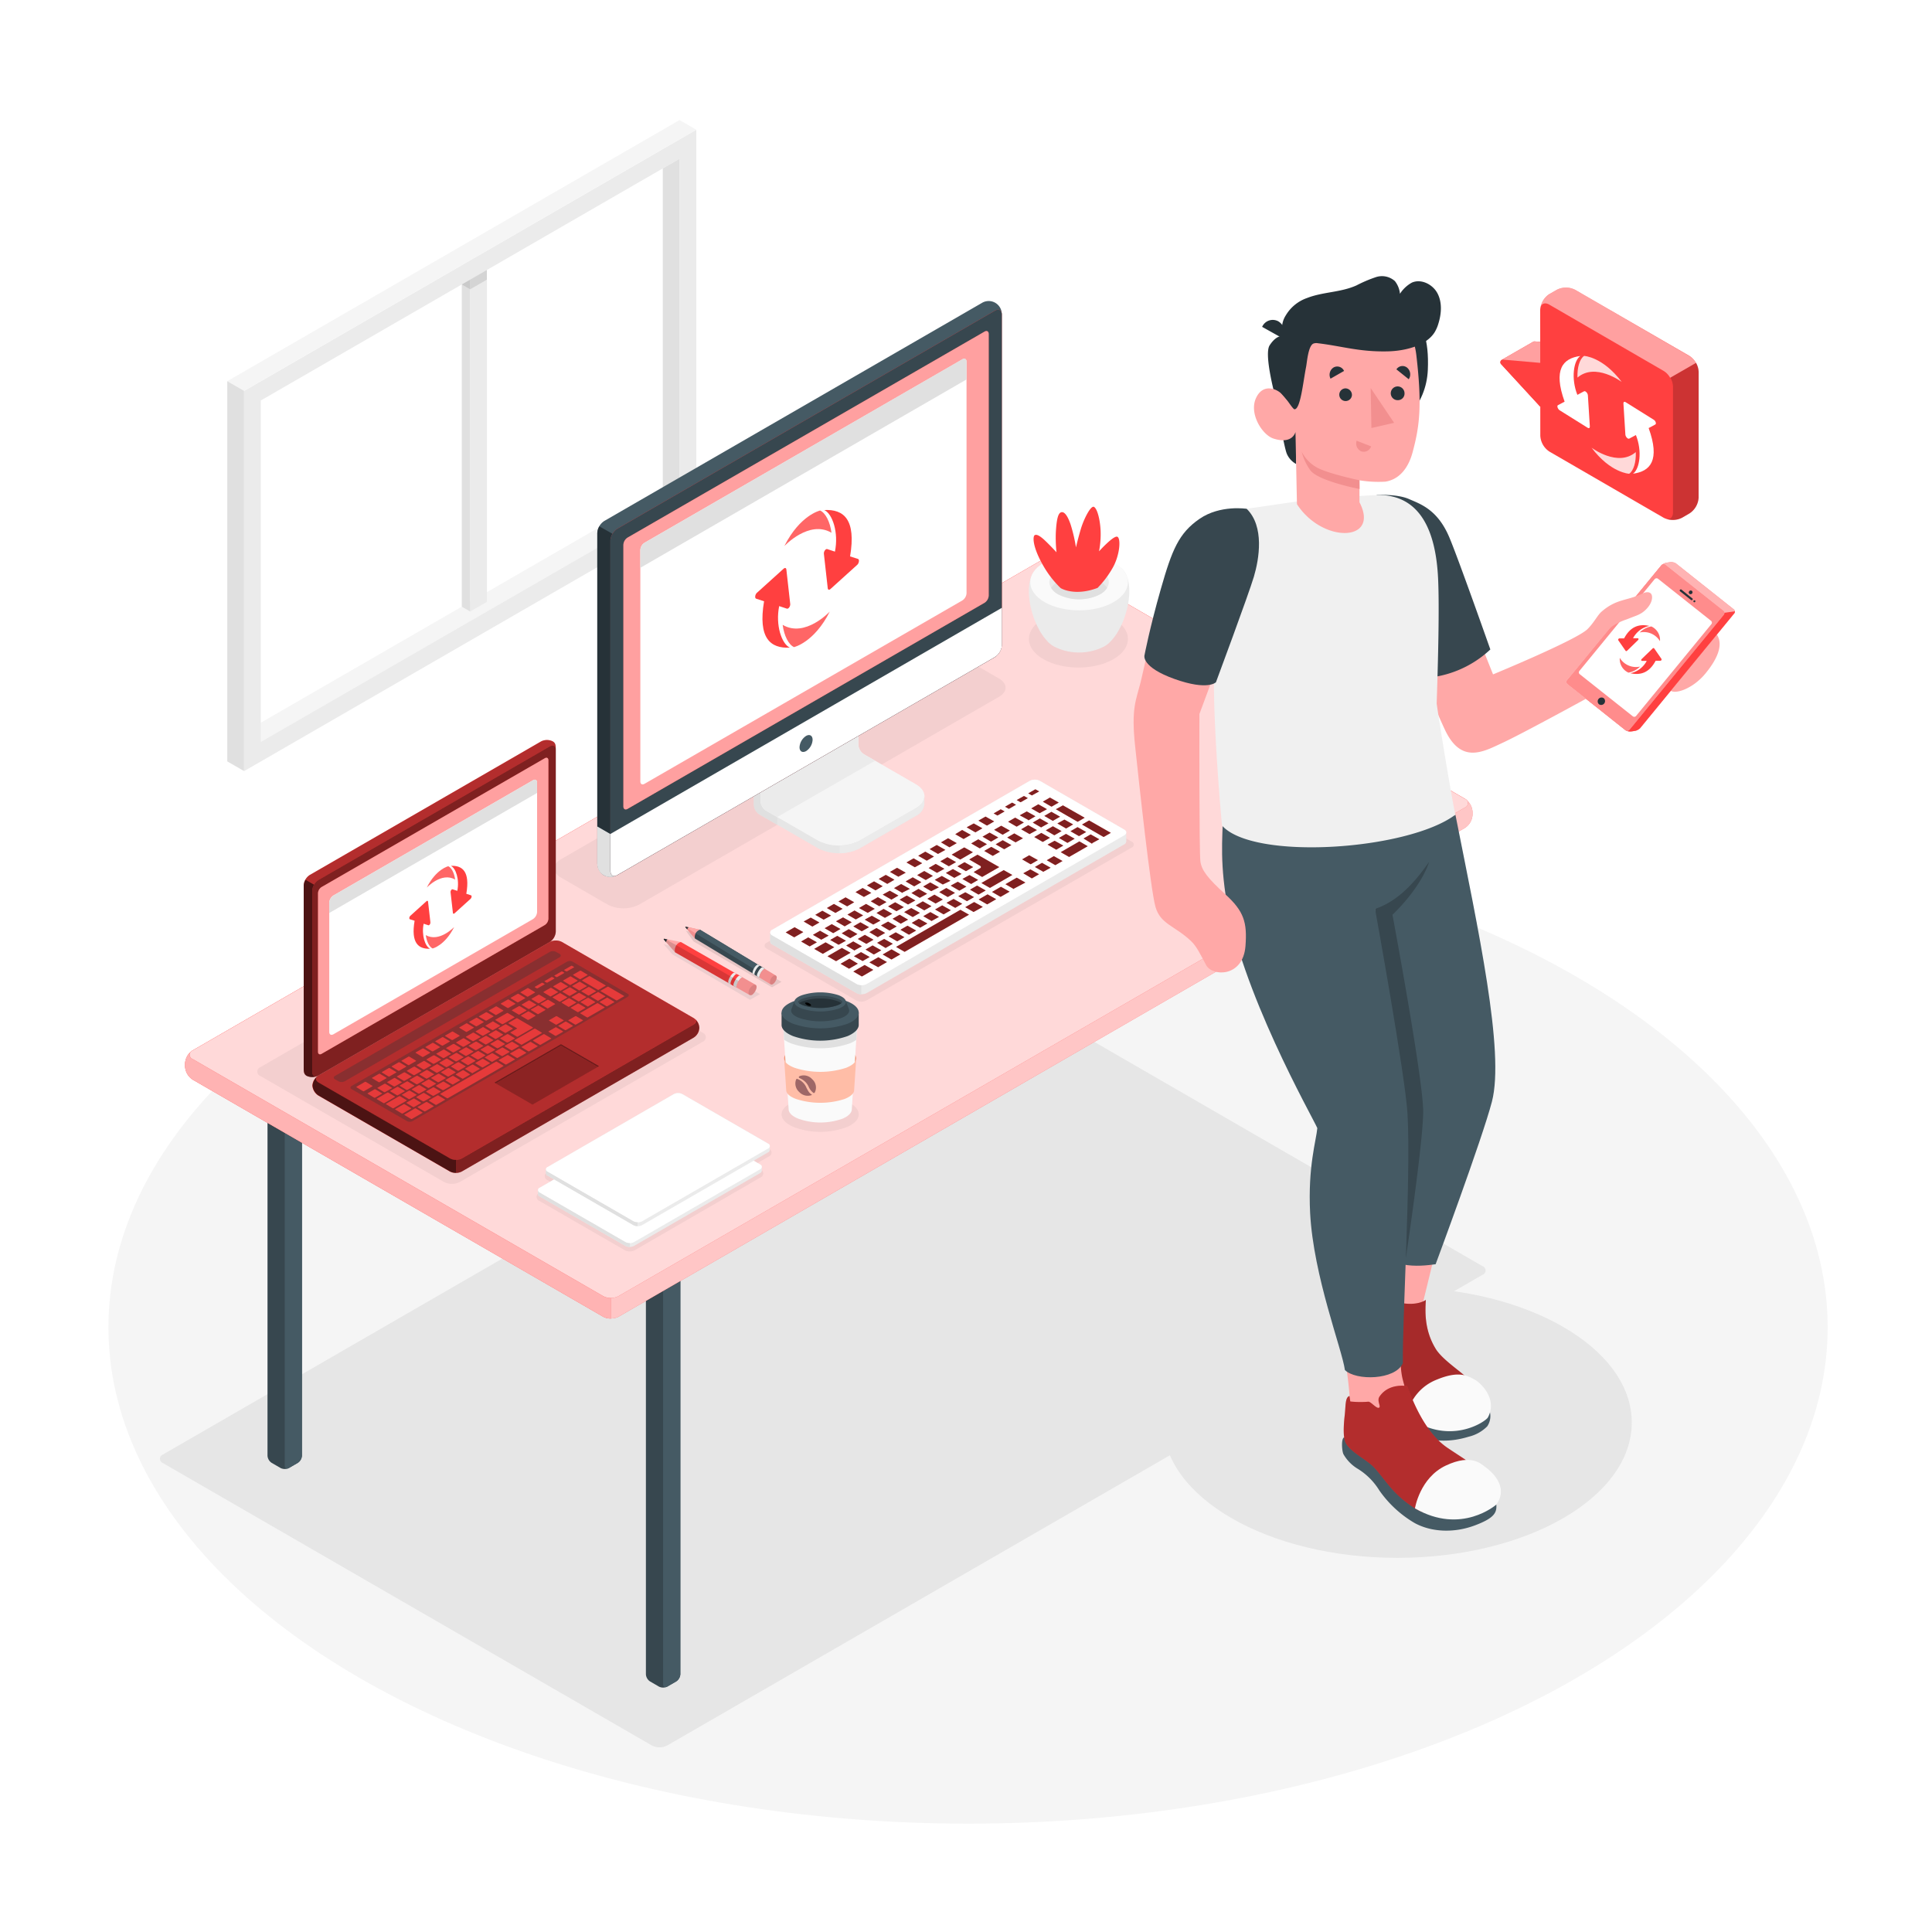 <svg class="animated" id="freepik_stories-in-sync" xmlns="http://www.w3.org/2000/svg" viewBox="0 0 500 500" version="1.1" xmlns:xlink="http://www.w3.org/1999/xlink" xmlns:svgjs="http://svgjs.com/svgjs"><style>svg#freepik_stories-in-sync:not(.animated) .animable {opacity: 0;}svg#freepik_stories-in-sync.animated #freepik--Shadow--inject-8 {animation: 1s 1 forwards cubic-bezier(.36,-0.01,.5,1.38) slideUp;animation-delay: 0s;}svg#freepik_stories-in-sync.animated #freepik--Window--inject-8 {animation: 1s 1 forwards cubic-bezier(.36,-0.01,.5,1.38) zoomIn;animation-delay: 0s;}svg#freepik_stories-in-sync.animated #freepik--Desk--inject-8 {animation: 1s 1 forwards cubic-bezier(.36,-0.01,.5,1.38) slideDown;animation-delay: 0s;}svg#freepik_stories-in-sync.animated #freepik--speech-bubble--inject-8 {animation: 1.5s Infinite  linear shake;animation-delay: 0s;}svg#freepik_stories-in-sync.animated #freepik--Character--inject-8 {animation: 1s 1 forwards cubic-bezier(.36,-0.01,.5,1.38) slideRight;animation-delay: 0s;}            @keyframes slideUp {                0% {                    opacity: 0;                    transform: translateY(30px);                }                100% {                    opacity: 1;                    transform: inherit;                }            }                    @keyframes zoomIn {                0% {                    opacity: 0;                    transform: scale(0.5);                }                100% {                    opacity: 1;                    transform: scale(1);                }            }                    @keyframes slideDown {                0% {                    opacity: 0;                    transform: translateY(-30px);                }                100% {                    opacity: 1;                    transform: translateY(0);                }            }                    @keyframes shake {                10%, 90% {                    transform: translate3d(-1px, 0, 0);                  }                  20%, 80% {                    transform: translate3d(2px, 0, 0);                  }                  30%, 50%, 70% {                    transform: translate3d(-4px, 0, 0);                  }                  40%, 60% {                    transform: translate3d(4px, 0, 0);                  }            }                    @keyframes slideRight {                0% {                    opacity: 0;                    transform: translateX(30px);                }                100% {                    opacity: 1;                    transform: translateX(0);                }            }        </style><g id="freepik--Floor--inject-8" class="animable" style="transform-origin: 250.53px 343.52px;"><ellipse id="freepik--floor--inject-8" cx="250.53" cy="343.52" rx="222.47" ry="128.44" style="fill: rgb(245, 245, 245); transform-origin: 250.53px 343.52px;" class="animable"></ellipse></g><g id="freepik--Shadow--inject-8" class="animable" style="transform-origin: 231.855px 353.166px;"><path id="freepik--shadow--inject-8" d="M42.22,378.67l126.5,73.07a4.38,4.38,0,0,0,3.93,0l211-121.81a1.19,1.19,0,0,0,0-2.26l-126.5-73.08a4.41,4.41,0,0,0-3.94,0L42.22,376.4A1.2,1.2,0,0,0,42.22,378.67Z" style="fill: rgb(230, 230, 230); transform-origin: 212.938px 353.166px;" class="animable"></path><ellipse id="freepik--shadow--inject-8" cx="361.64" cy="368.15" rx="60.66" ry="35.02" style="fill: rgb(230, 230, 230); transform-origin: 361.64px 368.15px;" class="animable"></ellipse></g><g id="freepik--Window--inject-8" class="animable" style="transform-origin: 119.51px 115.31px;"><g id="freepik--window--inject-8" class="animable" style="transform-origin: 119.51px 115.31px;"><g id="freepik--window--inject-8" class="animable" style="transform-origin: 119.51px 115.31px;"><polygon points="63.16 189.54 67.49 192.04 175.87 129.47 171.53 126.97 63.16 189.54" style="fill: rgb(245, 245, 245); transform-origin: 119.515px 159.505px;" id="elo01qludm8r" class="animable"></polygon><polygon points="121.68 69.87 121.68 158.26 126.02 155.75 126.02 67.37 121.68 69.87" style="fill: rgb(235, 235, 235); transform-origin: 123.85px 112.815px;" id="elb9e353ounae" class="animable"></polygon><polygon points="119.51 68.61 121.68 69.87 121.68 158.26 119.51 157 119.51 68.61" style="fill: rgb(224, 224, 224); transform-origin: 120.595px 113.435px;" id="el4tumai2qtm9" class="animable"></polygon><polygon points="121.68 69.87 126.02 67.37 123.85 66.11 119.51 68.61 121.68 69.87" style="fill: rgb(250, 250, 250); transform-origin: 122.765px 67.99px;" id="elx7n588qw6b" class="animable"></polygon><path d="M180.2,33.57l-117,67.58v98.4L180.2,132Zm-4.33,95.9L67.49,192V103.65L175.87,41.08Z" style="fill: rgb(235, 235, 235); transform-origin: 121.7px 116.56px;" id="elpd9lfy717mq" class="animable"></path><polygon points="175.87 129.47 171.53 126.97 171.53 43.58 175.87 41.08 175.87 129.47" style="fill: rgb(224, 224, 224); transform-origin: 173.7px 85.275px;" id="elp8nm6ww5zwc" class="animable"></polygon><polygon points="180.2 33.57 175.87 31.07 58.82 98.65 63.16 101.15 180.2 33.57" style="fill: rgb(245, 245, 245); transform-origin: 119.51px 66.11px;" id="eljrb1n9shja" class="animable"></polygon><polygon points="58.82 98.65 63.16 101.15 63.16 199.55 58.82 197.05 58.82 98.65" style="fill: rgb(224, 224, 224); transform-origin: 60.99px 149.1px;" id="elc7qf1xfflii" class="animable"></polygon><g id="elww93wa14ltm"><polygon points="121.68 72.37 126 69.87 126 72.37 121.68 74.87 121.68 72.37" style="opacity: 0.1; transform-origin: 123.84px 72.37px;" class="animable"></polygon></g><g id="eldsd0pvj9lsg"><polygon points="121.68 74.87 119.51 73.62 121.68 72.37 121.68 74.87" style="opacity: 0.1; transform-origin: 120.595px 73.62px;" class="animable"></polygon></g></g></g></g><g id="freepik--Desk--inject-8" class="animable" style="transform-origin: 214.49px 257.327px;"><g id="freepik--desk--inject-8" class="animable" style="transform-origin: 214.49px 257.327px;"><g id="freepik--Table--inject-8" class="animable" style="transform-origin: 214.49px 290.806px;"><path d="M167.16,325V433.29a2.37,2.37,0,0,0,1.08,1.87l2.29,1.33a2.41,2.41,0,0,0,2.16,0l2.3-1.33a2.39,2.39,0,0,0,1.08-1.87V325c0-.69-.49-1-1.08-.63l-2.3,1.33a2.41,2.41,0,0,1-2.16,0l-2.29-1.33C167.64,324,167.16,324.28,167.16,325Z" style="fill: rgb(55, 71, 79); transform-origin: 171.615px 380.476px;" id="el64wyudx3ony" class="animable"></path><path d="M172.69,436.49l2.3-1.33a2.39,2.39,0,0,0,1.08-1.87V325c0-.69-.49-1-1.08-.63l-2.3,1.33a2.39,2.39,0,0,0-1.08,1.87V435.87C171.61,436.55,172.1,436.83,172.69,436.49Z" style="fill: rgb(69, 90, 100); transform-origin: 173.84px 380.424px;" id="elt0srpvf9zxo" class="animable"></path><path d="M69.23,268.39V376.72a2.37,2.37,0,0,0,1.08,1.87l2.3,1.33a2.41,2.41,0,0,0,2.16,0l2.29-1.33a2.37,2.37,0,0,0,1.08-1.87V268.39c0-.68-.48-1-1.08-.62l-2.29,1.33a2.41,2.41,0,0,1-2.16,0l-2.3-1.33C69.71,267.43,69.23,267.71,69.23,268.39Z" style="fill: rgb(55, 71, 79); transform-origin: 73.685px 323.892px;" id="elw84b6i5sbu" class="animable"></path><path d="M74.77,379.92l2.29-1.33a2.37,2.37,0,0,0,1.08-1.87V268.39c0-.68-.48-1-1.08-.62l-2.29,1.33A2.37,2.37,0,0,0,73.69,271V379.29C73.69,380,74.17,380.26,74.77,379.92Z" style="fill: rgb(69, 90, 100); transform-origin: 75.915px 323.838px;" id="elvjkz2lck0np" class="animable"></path><path d="M345.88,222.41V330.74a2.37,2.37,0,0,0,1.08,1.87l2.29,1.33a2.38,2.38,0,0,0,2.16,0l2.3-1.32a2.37,2.37,0,0,0,1.08-1.87V222.41c0-.69-.48-1-1.08-.62l-2.3,1.32a2.35,2.35,0,0,1-2.16,0L347,221.79C346.36,221.44,345.88,221.72,345.88,222.41Z" style="fill: rgb(55, 71, 79); transform-origin: 350.335px 277.912px;" id="elafdl5ts8o09" class="animable"></path><path d="M351.41,333.93l2.3-1.32a2.37,2.37,0,0,0,1.08-1.87V222.41c0-.69-.48-1-1.08-.62l-2.3,1.32a2.41,2.41,0,0,0-1.08,1.87V333.31C350.33,334,350.82,334.28,351.41,333.93Z" style="fill: rgb(69, 90, 100); transform-origin: 352.56px 277.853px;" id="el2l1qjzfhbxa" class="animable"></path><g id="freepik--desk--inject-8" class="animable" style="transform-origin: 214.49px 243.054px;"><path d="M47.92,276v-.79a4.34,4.34,0,0,1,2-3.4l219-126.47a4.32,4.32,0,0,1,3.93,0l106.24,61.36a4.35,4.35,0,0,1,2,3.4v.79a4.37,4.37,0,0,1-2,3.4l-219,126.47a4.41,4.41,0,0,1-3.94,0L49.89,279.41A4.34,4.34,0,0,1,47.92,276Z" style="fill: rgb(255, 64, 64); transform-origin: 214.505px 243.046px;" id="ely5un8pfosg7" class="animable"></path><g id="el3dsvmw2nfes"><g style="opacity: 0.7; transform-origin: 214.505px 243.046px;" class="animable"><path d="M47.92,276v-.79a4.34,4.34,0,0,1,2-3.4l219-126.47a4.32,4.32,0,0,1,3.93,0l106.24,61.36a4.35,4.35,0,0,1,2,3.4v.79a4.37,4.37,0,0,1-2,3.4l-219,126.47a4.41,4.41,0,0,1-3.94,0L49.89,279.41A4.34,4.34,0,0,1,47.92,276Z" style="fill: rgb(255, 255, 255); transform-origin: 214.505px 243.046px;" id="elp9lr2b1lau" class="animable"></path></g></g><path d="M158.09,335.92v5.32a4.1,4.1,0,0,1-2-.47L49.89,279.42a4.36,4.36,0,0,1-2-3.41v-.79a4.35,4.35,0,0,1,1.61-3.14c-.71.6-.59,1.45.36,2l106.23,61.36A4,4,0,0,0,158.09,335.92Z" style="fill: rgb(255, 64, 64); transform-origin: 102.99px 306.661px;" id="el61xx2mdb8ag" class="animable"></path><g id="el7j4nupi0f68"><g style="opacity: 0.6; transform-origin: 102.99px 306.661px;" class="animable"><path d="M158.09,335.92v5.32a4.1,4.1,0,0,1-2-.47L49.89,279.42a4.36,4.36,0,0,1-2-3.41v-.79a4.35,4.35,0,0,1,1.61-3.14c-.71.6-.59,1.45.36,2l106.23,61.36A4,4,0,0,0,158.09,335.92Z" style="fill: rgb(255, 255, 255); transform-origin: 102.99px 306.661px;" id="elrffgiym8edh" class="animable"></path></g></g><path d="M49.89,274.09l106.23,61.35a4.34,4.34,0,0,0,3.94,0L379.09,209a1.2,1.2,0,0,0,0-2.27L272.85,145.35a4.32,4.32,0,0,0-3.93,0l-219,126.47A1.2,1.2,0,0,0,49.89,274.09Z" style="fill: rgb(255, 64, 64); transform-origin: 214.497px 240.395px;" id="elllv9pwfhst" class="animable"></path><g id="elljpgmjh5x2r"><g style="opacity: 0.8; transform-origin: 214.497px 240.395px;" class="animable"><path d="M49.89,274.09l106.23,61.35a4.34,4.34,0,0,0,3.94,0L379.09,209a1.2,1.2,0,0,0,0-2.27L272.85,145.35a4.32,4.32,0,0,0-3.93,0l-219,126.47A1.2,1.2,0,0,0,49.89,274.09Z" style="fill: rgb(255, 255, 255); transform-origin: 214.497px 240.395px;" id="els25zcdyc92r" class="animable"></path></g></g></g></g><g id="freepik--Keyboard--inject-8" class="animable" style="transform-origin: 245.654px 230.504px;"><g id="freepik--shadow--inject-8"><path d="M198.37,245.46l23.24,13.46a2.86,2.86,0,0,0,2.61,0l68.67-39.59a.8.8,0,0,0,0-1.51l-23.24-13.45a2.89,2.89,0,0,0-2.61,0L198.37,244A.79.79,0,0,0,198.37,245.46Z" style="opacity: 0.05; transform-origin: 245.654px 231.647px;" class="animable"></path></g><g id="freepik--keyboard--inject-8" class="animable" style="transform-origin: 245.405px 229.561px;"><path d="M291.48,215.44a.91.91,0,0,0-.54-.75L269.1,202.08a2.9,2.9,0,0,0-2.6,0l-66.63,38.53a.92.92,0,0,0-.54.76v2.29a.92.92,0,0,0,.54.75L221.69,257a2.86,2.86,0,0,0,2.61,0l66.64-38.47a.92.92,0,0,0,.54-.75Z" style="fill: rgb(235, 235, 235); transform-origin: 245.405px 229.544px;" id="elvg2kvrd3yo" class="animable"></path><path d="M221.69,254.66l-21.82-12.54a.8.8,0,0,1,0-1.51l66.63-38.53a2.9,2.9,0,0,1,2.6,0l21.84,12.61c.72.41.72,1.08,0,1.5L224.3,254.66A2.86,2.86,0,0,1,221.69,254.66Z" style="fill: rgb(255, 255, 255); transform-origin: 245.407px 228.374px;" id="elydqxu47fhuf" class="animable"></path><path d="M222.91,255v2.35a2.57,2.57,0,0,1-1.22-.31l-21.82-12.6a.92.92,0,0,1-.54-.75v-2.3a.92.92,0,0,0,.54.75l21.82,12.56A2.68,2.68,0,0,0,222.91,255Z" style="fill: rgb(224, 224, 224); transform-origin: 211.12px 249.37px;" id="eljbz7not0v9" class="animable"></path><path d="M223.09,252.68H223l-2.16-1.25,2.93-1.69L226,251l-2.92,1.7Zm-3.39-2h0l-2.16-1.25,2.3-1.33L222,249.4l-2.3,1.32Zm7.48-.42h0L225,249.06l2.31-1.33,2.23,1.25-2.3,1.33Zm-10.86-1.54h0l-2.16-1.24,3.72-2.15,2.24,1.25-3.72,2.15Zm6.85-.05h0L221,247.47l1.83-1.06,2.24,1.26-1.83,1.05Zm7.48-.41h-.05l-2.16-1.24,2.3-1.33L233,247l-2.3,1.33ZM226.17,247h-.06L224,245.74l1.83-1.06,2.24,1.26L226.19,247Zm-13.23-.18h-.05l-2.16-1.25,2.93-1.69,2.24,1.26L213,246.82Zm21.18-.51h-.05l-2.16-1.25,16.64-9.6,2.23,1.26-16.64,9.6ZM221.21,246h-.05L219,244.7l1.83-1.06,2.23,1.26-1.83,1Zm7.95-.68h0L227,244l1.83-1,2.23,1.25-1.82,1.06Zm-19.6-.41h-.05l-2.17-1.25,1.83-1.06,2.24,1.26-1.83,1.05Zm7.47-.41h0l-2.17-1.24,1.83-1.06,2.24,1.26-1.83,1Zm7.17-.23h0L222,243l1.83-1.06,2.23,1.26-1.82,1.05Zm8-.68h-.05l-2.16-1.25,1.83-1.05,2.24,1.25-1.83,1.06Zm-19.6-.4h-.05l-2.16-1.25,1.83-1.06,2.23,1.26-1.82,1Zm7.48-.41H220l-2.16-1.25,1.83-1.06,2.23,1.26-1.82,1.05Zm7.16-.23h-.05L225,241.24l1.83-1.06,2.24,1.26-1.83,1.05Zm-21.74,0h0l-2.16-1.25,2.3-1.33,2.24,1.26-2.3,1.32Zm29.69-.68h0l-2.16-1.25,1.83-1.05,2.24,1.25-1.83,1.06Zm-19.6-.4h0l-2.16-1.25,1.83-1.05,2.24,1.25-1.83,1.06ZM223,241H223l-2.16-1.25,1.83-1.06,2.24,1.26L223.05,241Zm7.17-.23h-.05L228,239.51l1.83-1,2.23,1.25-1.83,1.06Zm7.95-.69s0,0,0,0l-2.16-1.24,1.83-1.06L240,239l-1.82,1.05Zm-27.92-.34s-.05,0-.05,0L208,238.48l1.83-1,2.23,1.26-1.82,1.05Zm8.32-.06h0l-2.16-1.25,1.82-1,2.24,1.25-1.83,1.06Zm7.48-.41H226L223.8,238l1.83-1,2.24,1.25L226,239.27Zm7.16-.23h-.05L231,237.78l1.83-1.05L235,238,233.21,239Zm7.95-.68h0l-2.16-1.25,1.83-1.06L243,237.3l-1.83,1ZM213.21,238h-.05L211,236.76l1.83-1.06,2.24,1.26-1.83,1Zm8.32-.06h-.05l-2.16-1.24,1.83-1.06,2.23,1.26-1.82,1Zm7.48-.41h0l-2.16-1.25,1.83-1.05,2.23,1.25L229,237.54Zm7.16-.23h0L234,236.05l1.83-1.05,2.24,1.25-1.83,1.06Zm8-.68h0l-2.17-1.25,1.84-1.06,2.23,1.26-1.83,1.05Zm-27.92-.34h0L214,235l1.82-1.06,2.24,1.26-1.83,1.05Zm8.32-.07h-.05L222.31,235l1.83-1.06,2.24,1.26-1.83,1.05Zm27.4-.19h0l-2.16-1.24,2.3-1.33,2.24,1.25L252,236ZM232,235.81H232l-2.16-1.24,1.83-1.06,2.24,1.26L232,235.81Zm7.17-.23s0,0,0,0L237,234.33l1.83-1.06,2.23,1.26-1.83,1.05Zm8-.68h-.05l-2.16-1.25,1.83-1,2.23,1.25-1.82,1.06Zm-27.92-.34h0L217,233.3l1.83-1.06,2.23,1.26-1.82,1.06Zm8.32-.06h-.05l-2.16-1.25,1.83-1.06,2.23,1.26-1.83,1.05Zm7.48-.42H235l-2.17-1.25,1.84-1.06,2.23,1.26L235,234.08Zm20.39-.05h0l-2.16-1.25,2.3-1.32,2.23,1.25-2.3,1.33Zm-13.23-.17h0L240,232.6l1.83-1.06L244,232.8l-1.82,1Zm8-.69h-.05l-2.16-1.25,1.83-1,2.24,1.25-1.83,1.06Zm-19.6-.4h0l-2.16-1.25,1.83-1,2.23,1.25-1.82,1.06Zm7.48-.41h-.05l-2.16-1.25,1.83-1.06,2.23,1.26-1.82,1Zm7.16-.23h0l-2.17-1.25,1.83-1.06,2.24,1.26-1.83,1.05Zm-21.66,0h0l-2.17-1.25,1.83-1.06,2.24,1.26-1.83,1Zm35.36-.05h-.05l-2.16-1.25,2.3-1.33,2.24,1.26-2.3,1.33Zm-5.75-.59h0l-2.16-1.25,1.83-1.05,2.23,1.26-1.83,1.05Zm-19.6-.4h-.05l-2.16-1.25,1.83-1.05,2.24,1.25L233.53,231Zm7.48-.41h0l-2.16-1.25,1.83-1.06,2.24,1.26L241,230.63Zm7.17-.23h-.05l-2.16-1.25,1.83-1,2.23,1.25-1.83,1.06Zm-21.66-.05h-.05l-2.16-1.25,1.83-1.05,2.23,1.25-1.83,1.06Zm35.83-.32h-.05l-2.16-1.25,2.93-1.69,2.23,1.26L262.35,230Zm-6.22-.32h-.05l-2.16-1.24,5.77-3.33,2.23,1.25-5.76,3.33Zm-19.6-.4h-.05l-2.16-1.25,1.83-1.05,2.23,1.25-1.83,1.06Zm7.48-.41h0l-2.16-1.25,1.83-1,2.23,1.25L244,228.9Zm7.16-.23h0l-2.16-1.25,1.83-1,2.23,1.25-1.82,1.06Zm-21.66,0h0l-2.16-1.25,1.83-1.05,2.23,1.25-1.82,1.06Zm10-1h-.05l-2.16-1.24,1.83-1.06,2.23,1.26-1.82,1.05ZM267,227.3s0,0,0,0L264.83,226l1.83-1,2.24,1.25-1.83,1.06ZM247,227.17h-.05l-2.16-1.25,1.83-1,2.23,1.25L247,227.17Zm7.16-.23h0l-2.17-1.25,1.68-1a.35.35,0,0,0,0-.62l-2.83-1.64,2.14-1.24,5.62,3.21-4.35,2.51Zm-21.66-.05h0l-2.17-1.24,1.83-1.06,2.24,1.26-1.83,1Zm10-1h0l-2.16-1.25,1.83-1.06,2.24,1.26-1.83,1Zm27.56-.28H270l-2.16-1.24,1.83-1.06,2.23,1.26-1.83,1ZM250,225.44h-.05l-2.16-1.24,1.83-1.06,2.24,1.26L250,225.44Zm-13.19-1h-.05l-2.16-1.24,1.83-1.06,2.23,1.26-1.82,1Zm8.71-.28h0l-2.16-1.25,1.83-1.06,2.23,1.26-1.83,1.05Zm27.55-.29h0l-2.16-1.24,1.83-1.06,2.24,1.26-1.83,1.05Zm-6.38-.22h0l-2.16-1.25,1.83-1.05,2.24,1.25-1.83,1.06Zm-26.89-.94h0l-2.16-1.24,1.83-1.06,2.24,1.26-1.83,1.05Zm8.71-.28h-.05l-2.16-1.25,3.25-1.87,2.23,1.25-3.24,1.88Zm28.18-.65h0l-2.17-1.24,4.83-2.79L281.5,219l-4.82,2.78Zm-19.76-.31h-.05l-2.16-1.25,1.83-1.05,2.24,1.25-1.83,1.06ZM242.76,221h0l-2.16-1.25,1.83-1.06,2.23,1.26-1.83,1Zm30.51-1.16h0l-2.16-1.25,1.83-1,2.24,1.25-1.83,1.06Zm-13.38-.09s-.05,0-.05,0l-2.16-1.24,1.83-1.06,2.23,1.26-1.82,1.05Zm-6.38-.22h0l-2.16-1.25,1.83-1.06,2.23,1.26-1.82,1.06Zm-7.76-.26h-.05L243.54,218l1.83-1.06,2.23,1.26-1.82,1.05Zm36.89-.93h-.05L280.43,217l1.83-1.06,2.24,1.26-1.83,1Zm-6.38-.23h-.05l-2.16-1.25,1.83-1.05,2.24,1.25-1.83,1.06ZM262.88,218h-.05l-2.16-1.25,1.83-1.06,2.24,1.26-1.83,1Zm7-.13h-.05l-2.16-1.25,1.83-1.06,2.23,1.26-1.82,1.05Zm-13.39-.09h-.05l-2.16-1.25,1.83-1.05,2.24,1.25-1.83,1.06Zm-7.09-.64h0l-2.17-1.25L249,214.8l2.24,1.26-1.83,1.05Zm36.22-.55h-.05l-5.54-3.2,1.83-1.06,5.62,3.21-1.83,1.06Zm-6.37-.23h-.05l-2.16-1.24,1.83-1.06,2.23,1.26-1.82,1.05Zm-6.38-.22h-.05l-2.16-1.25,1.83-1.05,2.24,1.25-1.83,1.06ZM259.5,216h-.05l-2.16-1.25,1.83-1.05,2.23,1.25L259.53,216Zm7-.14h-.05l-2.17-1.24,1.83-1.06,2.24,1.26-1.83,1Zm-14.11-.5h-.05l-2.16-1.25,1.83-1,2.23,1.25-1.82,1.06Zm23.48-1h-.05l-2.17-1.25,1.83-1,2.24,1.25-1.83,1.06Zm-6.38-.23h-.05l-2.16-1.25,1.83-1.06,2.23,1.26-1.82,1Zm-6.38-.22h-.05l-2.16-1.25,1.83-1.05,2.24,1.25-1.83,1.06Zm-7.73-.28h0l-2.16-1.25,1.83-1.05,2.24,1.25-1.83,1.06Zm23.48-1h-.05l-5.55-3.2,1.83-1,5.62,3.2-1.82,1.06Zm-6.38-.22h-.05l-2.16-1.25,1.83-1.06,2.24,1.26-1.83,1.05Zm-6.38-.23s0,0,0,0L263.91,211l1.82-1,2.24,1.25-1.83,1.06Zm-8-1.14h0l-.94-.53,1.83-1.06,1,.54-1.82,1.05Zm11-.59h-.05l-2.16-1.24,1.83-1.06,2.23,1.26-1.82,1Zm-8-1.14h-.05l-.94-.53,1.83-1.06,1,.55-1.82,1.05Zm11-.59h-.05l-2.16-1.25,1.83-1.06L274,207.7l-1.83,1.05Zm-8-1.14h-.05l-.93-.53L265,206l1,.55-1.82,1.05Zm3-1.73h-.05l-.94-.53,1.83-1.05,1,.54-1.82,1Z" style="fill: rgb(255, 64, 64); transform-origin: 245.41px 228.485px;" id="el82m493jrhw3" class="animable"></path><g id="elmz11wnpb7ki"><path d="M223.09,252.68H223l-2.16-1.25,2.93-1.69L226,251l-2.92,1.7Zm-3.39-2h0l-2.16-1.25,2.3-1.33L222,249.4l-2.3,1.32Zm7.48-.42h0L225,249.06l2.31-1.33,2.23,1.25-2.3,1.33Zm-10.86-1.54h0l-2.16-1.24,3.72-2.15,2.24,1.25-3.72,2.15Zm6.85-.05h0L221,247.47l1.83-1.06,2.24,1.26-1.83,1.05Zm7.48-.41h-.05l-2.16-1.24,2.3-1.33L233,247l-2.3,1.33ZM226.17,247h-.06L224,245.74l1.83-1.06,2.24,1.26L226.19,247Zm-13.23-.18h-.05l-2.16-1.25,2.93-1.69,2.24,1.26L213,246.82Zm21.18-.51h-.05l-2.16-1.25,16.64-9.6,2.23,1.26-16.64,9.6ZM221.21,246h-.05L219,244.7l1.83-1.06,2.23,1.26-1.83,1Zm7.95-.68h0L227,244l1.83-1,2.23,1.25-1.82,1.06Zm-19.6-.41h-.05l-2.17-1.25,1.83-1.06,2.24,1.26-1.83,1.05Zm7.47-.41h0l-2.17-1.24,1.83-1.06,2.24,1.26-1.83,1Zm7.17-.23h0L222,243l1.83-1.06,2.23,1.26-1.82,1.05Zm8-.68h-.05l-2.16-1.25,1.83-1.05,2.24,1.25-1.83,1.06Zm-19.6-.4h-.05l-2.16-1.25,1.83-1.06,2.23,1.26-1.82,1Zm7.48-.41H220l-2.16-1.25,1.83-1.06,2.23,1.26-1.82,1.05Zm7.16-.23h-.05L225,241.24l1.83-1.06,2.24,1.26-1.83,1.05Zm-21.74,0h0l-2.16-1.25,2.3-1.33,2.24,1.26-2.3,1.32Zm29.69-.68h0l-2.16-1.25,1.83-1.05,2.24,1.25-1.83,1.06Zm-19.6-.4h0l-2.16-1.25,1.83-1.05,2.24,1.25-1.83,1.06ZM223,241H223l-2.16-1.25,1.83-1.06,2.24,1.26L223.05,241Zm7.17-.23h-.05L228,239.51l1.83-1,2.23,1.25-1.83,1.06Zm7.95-.69s0,0,0,0l-2.16-1.24,1.83-1.06L240,239l-1.82,1.05Zm-27.92-.34s-.05,0-.05,0L208,238.48l1.83-1,2.23,1.26-1.82,1.05Zm8.32-.06h0l-2.16-1.25,1.82-1,2.24,1.25-1.83,1.06Zm7.48-.41H226L223.8,238l1.83-1,2.24,1.25L226,239.27Zm7.16-.23h-.05L231,237.78l1.83-1.05L235,238,233.21,239Zm7.95-.68h0l-2.16-1.25,1.83-1.06L243,237.3l-1.83,1ZM213.21,238h-.05L211,236.76l1.83-1.06,2.24,1.26-1.83,1Zm8.32-.06h-.05l-2.16-1.24,1.83-1.06,2.23,1.26-1.82,1Zm7.48-.41h0l-2.16-1.25,1.83-1.05,2.23,1.25L229,237.54Zm7.16-.23h0L234,236.05l1.83-1.05,2.24,1.25-1.83,1.06Zm8-.68h0l-2.17-1.25,1.84-1.06,2.23,1.26-1.83,1.05Zm-27.92-.34h0L214,235l1.82-1.06,2.24,1.26-1.83,1.05Zm8.32-.07h-.05L222.31,235l1.83-1.06,2.24,1.26-1.83,1.05Zm27.4-.19h0l-2.16-1.24,2.3-1.33,2.24,1.25L252,236ZM232,235.81H232l-2.16-1.24,1.83-1.06,2.24,1.26L232,235.81Zm7.17-.23s0,0,0,0L237,234.33l1.83-1.06,2.23,1.26-1.83,1.05Zm8-.68h-.05l-2.16-1.25,1.83-1,2.23,1.25-1.82,1.06Zm-27.92-.34h0L217,233.3l1.83-1.06,2.23,1.26-1.82,1.06Zm8.32-.06h-.05l-2.16-1.25,1.83-1.06,2.23,1.26-1.83,1.05Zm7.48-.42H235l-2.17-1.25,1.84-1.06,2.23,1.26L235,234.08Zm20.39-.05h0l-2.16-1.25,2.3-1.32,2.23,1.25-2.3,1.33Zm-13.23-.17h0L240,232.6l1.83-1.06L244,232.8l-1.82,1Zm8-.69h-.05l-2.16-1.25,1.83-1,2.24,1.25-1.83,1.06Zm-19.6-.4h0l-2.16-1.25,1.83-1,2.23,1.25-1.82,1.06Zm7.48-.41h-.05l-2.16-1.25,1.83-1.06,2.23,1.26-1.82,1Zm7.16-.23h0l-2.17-1.25,1.83-1.06,2.24,1.26-1.83,1.05Zm-21.66,0h0l-2.17-1.25,1.83-1.06,2.24,1.26-1.83,1Zm35.36-.05h-.05l-2.16-1.25,2.3-1.33,2.24,1.26-2.3,1.33Zm-5.75-.59h0l-2.16-1.25,1.83-1.05,2.23,1.26-1.83,1.05Zm-19.6-.4h-.05l-2.16-1.25,1.83-1.05,2.24,1.25L233.53,231Zm7.48-.41h0l-2.16-1.25,1.83-1.06,2.24,1.26L241,230.63Zm7.17-.23h-.05l-2.16-1.25,1.83-1,2.23,1.25-1.83,1.06Zm-21.66-.05h-.05l-2.16-1.25,1.83-1.05,2.23,1.25-1.83,1.06Zm35.83-.32h-.05l-2.16-1.25,2.93-1.69,2.23,1.26L262.35,230Zm-6.22-.32h-.05l-2.16-1.24,5.77-3.33,2.23,1.25-5.76,3.33Zm-19.6-.4h-.05l-2.16-1.25,1.83-1.05,2.23,1.25-1.83,1.06Zm7.48-.41h0l-2.16-1.25,1.83-1,2.23,1.25L244,228.9Zm7.16-.23h0l-2.16-1.25,1.83-1,2.23,1.25-1.82,1.06Zm-21.66,0h0l-2.16-1.25,1.83-1.05,2.23,1.25-1.82,1.06Zm10-1h-.05l-2.16-1.24,1.83-1.06,2.23,1.26-1.82,1.05ZM267,227.3s0,0,0,0L264.83,226l1.83-1,2.24,1.25-1.83,1.06ZM247,227.17h-.05l-2.16-1.25,1.83-1,2.23,1.25L247,227.17Zm7.16-.23h0l-2.17-1.25,1.68-1a.35.35,0,0,0,0-.62l-2.83-1.64,2.14-1.24,5.62,3.21-4.35,2.51Zm-21.66-.05h0l-2.17-1.24,1.83-1.06,2.24,1.26-1.83,1Zm10-1h0l-2.16-1.25,1.83-1.06,2.24,1.26-1.83,1Zm27.56-.28H270l-2.16-1.24,1.83-1.06,2.23,1.26-1.83,1ZM250,225.44h-.05l-2.16-1.24,1.83-1.06,2.24,1.26L250,225.44Zm-13.19-1h-.05l-2.16-1.24,1.83-1.06,2.23,1.26-1.82,1Zm8.71-.28h0l-2.16-1.25,1.83-1.06,2.23,1.26-1.83,1.05Zm27.55-.29h0l-2.16-1.24,1.83-1.06,2.24,1.26-1.83,1.05Zm-6.38-.22h0l-2.16-1.25,1.83-1.05,2.24,1.25-1.83,1.06Zm-26.89-.94h0l-2.16-1.24,1.83-1.06,2.24,1.26-1.83,1.05Zm8.71-.28h-.05l-2.16-1.25,3.25-1.87,2.23,1.25-3.24,1.88Zm28.18-.65h0l-2.17-1.24,4.83-2.79L281.5,219l-4.82,2.78Zm-19.76-.31h-.05l-2.16-1.25,1.83-1.05,2.24,1.25-1.83,1.06ZM242.76,221h0l-2.16-1.25,1.83-1.06,2.23,1.26-1.83,1Zm30.51-1.16h0l-2.16-1.25,1.83-1,2.24,1.25-1.83,1.06Zm-13.38-.09s-.05,0-.05,0l-2.16-1.24,1.83-1.06,2.23,1.26-1.82,1.05Zm-6.38-.22h0l-2.16-1.25,1.83-1.06,2.23,1.26-1.82,1.06Zm-7.76-.26h-.05L243.54,218l1.83-1.06,2.23,1.26-1.82,1.05Zm36.89-.93h-.05L280.43,217l1.83-1.06,2.24,1.26-1.83,1Zm-6.38-.23h-.05l-2.16-1.25,1.83-1.05,2.24,1.25-1.83,1.06ZM262.88,218h-.05l-2.16-1.25,1.83-1.06,2.24,1.26-1.83,1Zm7-.13h-.05l-2.16-1.25,1.83-1.06,2.23,1.26-1.82,1.05Zm-13.39-.09h-.05l-2.16-1.25,1.83-1.05,2.24,1.25-1.83,1.06Zm-7.09-.64h0l-2.17-1.25L249,214.8l2.24,1.26-1.83,1.05Zm36.22-.55h-.05l-5.54-3.2,1.83-1.06,5.62,3.21-1.83,1.06Zm-6.37-.23h-.05l-2.16-1.24,1.83-1.06,2.23,1.26-1.82,1.05Zm-6.38-.22h-.05l-2.16-1.25,1.83-1.05,2.24,1.25-1.83,1.06ZM259.5,216h-.05l-2.16-1.25,1.83-1.05,2.23,1.25L259.53,216Zm7-.14h-.05l-2.17-1.24,1.83-1.06,2.24,1.26-1.83,1Zm-14.11-.5h-.05l-2.16-1.25,1.83-1,2.23,1.25-1.82,1.06Zm23.48-1h-.05l-2.17-1.25,1.83-1,2.24,1.25-1.83,1.06Zm-6.38-.23h-.05l-2.16-1.25,1.83-1.06,2.23,1.26-1.82,1Zm-6.38-.22h-.05l-2.16-1.25,1.83-1.05,2.24,1.25-1.83,1.06Zm-7.73-.28h0l-2.16-1.25,1.83-1.05,2.24,1.25-1.83,1.06Zm23.48-1h-.05l-5.55-3.2,1.83-1,5.62,3.2-1.82,1.06Zm-6.38-.22h-.05l-2.16-1.25,1.83-1.06,2.24,1.26-1.83,1.05Zm-6.38-.23s0,0,0,0L263.91,211l1.82-1,2.24,1.25-1.83,1.06Zm-8-1.14h0l-.94-.53,1.83-1.06,1,.54-1.82,1.05Zm11-.59h-.05l-2.16-1.24,1.83-1.06,2.23,1.26-1.82,1Zm-8-1.14h-.05l-.94-.53,1.83-1.06,1,.55-1.82,1.05Zm11-.59h-.05l-2.16-1.25,1.83-1.06L274,207.7l-1.83,1.05Zm-8-1.14h-.05l-.93-.53L265,206l1,.55-1.82,1.05Zm3-1.73h-.05l-.94-.53,1.83-1.05,1,.54-1.82,1Z" style="opacity: 0.5; transform-origin: 245.41px 228.485px;" class="animable"></path></g></g></g><g id="freepik--PC--inject-8" class="animable" style="transform-origin: 201.854px 156.493px;"><g id="freepik--shadow--inject-8"><path d="M157.25,234.1l-12.1-7c-2.25-1.3-2.25-3.41,0-4.71l93.14-53.78a9,9,0,0,1,8.17,0l12.09,7c2.26,1.3,2.26,3.41,0,4.71L165.41,234.1A9,9,0,0,1,157.25,234.1Z" style="opacity: 0.05; transform-origin: 201.854px 201.354px;" class="animable"></path></g><g id="freepik--Monitor--inject-8" class="animable" style="transform-origin: 206.939px 152.441px;"><path d="M222.49,219.55,237,211.18a3.79,3.79,0,0,0,2.23-3.11c0-1.13,0-2,0-2l-17.41-9.86a3.19,3.19,0,0,1-1.44-2.49V175.87l-25.26,14.59V208.3a3.18,3.18,0,0,0,1.44,2.49l15.16,8.76A12,12,0,0,0,222.49,219.55Z" style="fill: rgb(230, 230, 230); transform-origin: 217.175px 198.348px;" id="elmsi777e09w" class="animable"></path><path d="M201.16,211.45v2l-4.63-2.67a3.19,3.19,0,0,1-1.44-2.49V190.46l4.81-2.77c.1,1.22.21,2.48.31,3.71l-3.38,2v13.93a3.15,3.15,0,0,0,1.44,2.49Z" style="fill: rgb(224, 224, 224); transform-origin: 198.125px 200.57px;" id="elmqvh3i1mxx" class="animable"></path><path d="M196.83,207.29a3.21,3.21,0,0,0,1.44,2.5l13.42,7.75a12,12,0,0,0,10.8,0L237,209.17c3-1.72,3-4.51,0-6.23l-13.42-7.75a3.18,3.18,0,0,1-1.44-2.5V178.76l-25.27,14.6Z" style="fill: rgb(245, 245, 245); transform-origin: 218.04px 198.792px;" id="elb13nbc5ln8h" class="animable"></path><path d="M226.47,196.88h0l-2.93-1.69a3.18,3.18,0,0,1-1.44-2.5V178.76l-25.27,14.6v13.93a3.21,3.21,0,0,0,1.44,2.5l2.88,1.66Z" style="fill: rgb(235, 235, 235); transform-origin: 211.65px 195.105px;" id="elffq7tq3xb9l" class="animable"></path><path d="M239.2,206.06v2a3.79,3.79,0,0,1-2.24,3.11l-14.46,8.36a10.83,10.83,0,0,1-5.16,1.28v-2a11,11,0,0,0,5.16-1.28L237,209.17A3.78,3.78,0,0,0,239.2,206.06Z" style="fill: rgb(235, 235, 235); transform-origin: 228.27px 213.435px;" id="elft67fvijlvd" class="animable"></path><path d="M156.27,226.53a3.87,3.87,0,0,0,3.49-.06l97.7-56.41a4,4,0,0,0,1.8-3.12V81.42a3.39,3.39,0,0,0-5.18-3l-97.7,56.41a4,4,0,0,0-1.8,3.12v85.52A3.86,3.86,0,0,0,156.27,226.53Z" style="fill: rgb(69, 90, 100); transform-origin: 206.921px 152.412px;" id="elmoi2ngq2ve" class="animable"></path><path d="M159.76,226.46l97.7-56.4a4,4,0,0,0,1.8-3.12V81.42c0-1.15-.81-1.61-1.8-1l-97.7,56.41a4,4,0,0,0-1.8,3.12v85.52C158,226.57,158.76,227,159.76,226.46Z" style="fill: rgb(255, 64, 64); transform-origin: 208.61px 153.421px;" id="el744c5mssn1c" class="animable"></path><path d="M159.76,226.46l97.7-56.4a4,4,0,0,0,1.8-3.12V81.42c0-1.15-.81-1.61-1.8-1l-97.7,56.41a4,4,0,0,0-1.8,3.12v85.52C158,226.57,158.76,227,159.76,226.46Z" style="fill: rgb(55, 71, 79); transform-origin: 208.61px 153.421px;" id="el9w362jqvd0e" class="animable"></path><path d="M159.49,226.6a3.37,3.37,0,0,1-4.91-3.12v-9.62l3.37,1.95v9.62C158,226.48,158.62,227,159.49,226.6Z" style="fill: rgb(224, 224, 224); transform-origin: 157.034px 220.417px;" id="el1nv37bu0xv7" class="animable"></path><path d="M158,215.81v9.62c0,1.14.8,1.61,1.8,1l97.7-56.4a4,4,0,0,0,1.8-3.12v-9.62Z" style="fill: rgb(255, 255, 255); transform-origin: 208.65px 191.994px;" id="elvxxzfx5vkl" class="animable"></path><path d="M161.33,208.71V141a2.39,2.39,0,0,1,1.08-1.87L254.8,85.82c.6-.35,1.08-.07,1.08.62v67.69A2.38,2.38,0,0,1,254.8,156l-92.39,53.34C161.82,209.68,161.33,209.4,161.33,208.71Z" style="fill: rgb(255, 64, 64); transform-origin: 208.605px 147.577px;" id="el8k9vz9grswo" class="animable"></path><g id="elogbww6i5eg"><path d="M161.33,208.71V141a2.39,2.39,0,0,1,1.08-1.87L254.8,85.82c.6-.35,1.08-.07,1.08.62v67.69A2.38,2.38,0,0,1,254.8,156l-92.39,53.34C161.82,209.68,161.33,209.4,161.33,208.71Z" style="fill: rgb(255, 255, 255); opacity: 0.5; transform-origin: 208.605px 147.577px;" class="animable"></path></g><path d="M166.8,140.47,249.06,93c.59-.34,1.08-.06,1.08.63v59.89a2.39,2.39,0,0,1-1.08,1.87L166.8,202.85c-.6.35-1.08.07-1.08-.62V142.34A2.37,2.37,0,0,1,166.8,140.47Z" style="fill: rgb(255, 255, 255); transform-origin: 207.93px 147.928px;" id="ellr14zlc279" class="animable"></path><path d="M222.05,144.65,220,144c1.62-9.59-1.64-12.26-6.68-12,2.12.95,3.77,5.82,2.76,10.76l-2-.66c-.4-.13-.93.62-.86,1.22l1,8.92c.05.41.36.51.68.22l7-6.33C222.34,145.67,222.45,144.78,222.05,144.65Z" style="fill: rgb(255, 64, 64); transform-origin: 217.756px 142.305px;" id="elzivwccyas2" class="animable"></path><g id="el781d66dmv1f"><path d="M215.19,137.88c-.38-2.87-1.56-5.14-2.94-5.76,0,0-5.19,1.14-9.26,9.2C203,141.32,209.39,134.46,215.19,137.88Z" style="fill: rgb(255, 64, 64); opacity: 0.8; transform-origin: 209.09px 136.72px;" class="animable"></path></g><path d="M195.69,154.94l2.05.67c-1.62,9.59,1.64,12.25,6.68,12-2.12-.95-3.77-5.81-2.77-10.75l2,.66c.4.13.93-.62.86-1.22l-1-8.92c-.05-.41-.37-.51-.69-.22l-7,6.32C195.4,153.93,195.29,154.81,195.69,154.94Z" style="fill: rgb(255, 64, 64); transform-origin: 199.979px 157.31px;" id="elz9n3wvbqlq" class="animable"></path><g id="el693876lpgqv"><path d="M202.55,161.71c.38,2.87,1.56,5.14,2.94,5.76,0,0,5.19-1.14,9.26-9.2C214.75,158.27,208.35,165.14,202.55,161.71Z" style="fill: rgb(255, 64, 64); opacity: 0.8; transform-origin: 208.65px 162.87px;" class="animable"></path></g><path d="M250.14,93.59c0-.68-.49-1-1.08-.62l-82.26,47.5a2.37,2.37,0,0,0-1.08,1.87v4.6L250.14,98.2Z" style="fill: rgb(224, 224, 224); transform-origin: 207.93px 119.874px;" id="elhdau5louhzw" class="animable"></path><path d="M208.61,190.46a3.72,3.72,0,0,0-1.69,2.93c0,1.08.75,1.51,1.69,1a3.71,3.71,0,0,0,1.69-2.92C210.3,190.36,209.54,189.93,208.61,190.46Z" style="fill: rgb(69, 90, 100); transform-origin: 208.61px 192.419px;" id="el6gy77526sqx" class="animable"></path><path d="M158.49,138.13a3.75,3.75,0,0,0-.54,1.78v75.9l-3.37-1.95V138a3.8,3.8,0,0,1,.53-1.78Z" style="fill: rgb(38, 50, 56); transform-origin: 156.535px 176.015px;" id="el3l12ufuuz5u" class="animable"></path></g></g><g id="freepik--Pencil--inject-8" class="animable" style="transform-origin: 184.209px 250.835px;"><g id="freepik--shadow--inject-8"><polygon points="196.66 257.28 194.11 258.75 173.99 246.97 171.77 244.36 176.4 245.58 196.66 257.28" style="fill: rgb(69, 90, 100); opacity: 0.1; transform-origin: 184.215px 251.555px;" class="animable"></polygon></g><path d="M176.21,243.79l-4.28-.84a.14.14,0,0,0-.13.22l2.91,3.29Z" style="fill: rgb(255, 168, 167); transform-origin: 173.992px 244.705px;" id="elqwyhgjocv6s" class="animable"></path><path d="M171.8,243.17a.14.14,0,0,1,.13-.22l.83.17h0a.74.74,0,0,0-.34.68v.07Z" style="fill: rgb(38, 50, 56); transform-origin: 172.267px 243.41px;" id="el3gessy4tj9e" class="animable"></path><path d="M190.69,255.63l-.35-.2-.42-.24-15.21-8.73a2,2,0,0,1,.12-1.42,2,2,0,0,1,1.38-1.25l15.2,8.72.81.46C191.68,252.7,190.15,255.35,190.69,255.63Z" style="fill: rgb(255, 64, 64); transform-origin: 183.426px 249.71px;" id="eljzob7ahukkm" class="animable"></path><path d="M189.35,254.87l-.78-.45c-.23-.13-.1-.69.17-1.28.36-.78,1.07-1.54,1.37-1.37l.58.33.2.12c-.3-.16-1,.59-1.36,1.37-.26.56-.39,1.11-.2,1.26h0Z" style="fill: rgb(235, 235, 235); transform-origin: 189.671px 253.308px;" id="elcgopthco8gq" class="animable"></path><path d="M189.16,254.75c-.54-.28,1-2.93,1.54-2.65l.78.45c-.53-.28-2.07,2.37-1.53,2.65Z" style="fill: rgb(255, 64, 64); transform-origin: 190.263px 253.64px;" id="el06saacmis9fa" class="animable"></path><path d="M190.69,255.63l-.77-.44c-.53-.28.93-2.85,1.49-2.68h0l.78.45C191.68,252.7,190.15,255.35,190.69,255.63Z" style="fill: rgb(235, 235, 235); transform-origin: 190.998px 254.066px;" id="eldnli85ch23h" class="animable"></path><g id="ellafzbqf6cg"><path d="M171.78,243l.15-.08,3.11,1.7,16.08,9.23s0,0,.07,0c-.45.71-.8,1.61-.5,1.77l-.35-.2-.42-.24-15.21-8.73h0l-2.91-3.29A.12.12,0,0,1,171.78,243Z" style="opacity: 0.15; transform-origin: 181.474px 249.27px;" class="animable"></path></g><path d="M194,257.51l-3.29-1.88c-.23-.12-.1-.68.16-1.27.36-.78,1.06-1.54,1.37-1.39h0l3.3,1.88c.65.38,0,1.8-.68,2.44A.78.78,0,0,1,194,257.51Z" style="fill: rgb(242, 143, 143); transform-origin: 193.2px 255.255px;" id="el3vm4v4vyz2" class="animable"></path><g id="el0jzy56vuj9ps"><path d="M193.78,256.49a2.36,2.36,0,0,1,1.34-1.62.54.54,0,0,1,.49.06c.5.46-.08,1.77-.77,2.37a.78.78,0,0,1-.85.21C193.75,257.37,193.65,257,193.78,256.49Z" style="opacity: 0.1; transform-origin: 194.76px 256.197px;" class="animable"></path></g></g><g id="freepik--Laptop--inject-8" class="animable" style="transform-origin: 124.632px 248.944px;"><g id="el5gm5nb0pdg9"><path d="M119,305.89l62.83-36.27a1.25,1.25,0,0,0,0-2.36l-47.49-27.39a4.51,4.51,0,0,0-4.08,0L67.44,276.15a1.24,1.24,0,0,0,0,2.35l47.49,27.4A4.51,4.51,0,0,0,119,305.89Z" style="opacity: 0.05; transform-origin: 124.632px 272.881px;" class="animable"></path></g><g id="freepik--laptop--inject-8" class="animable" style="transform-origin: 129.8px 247.529px;"><path d="M80.83,280.94a3.36,3.36,0,0,0,1.56,2.59l34,19.64a3.45,3.45,0,0,0,3.13,0l59.89-34.58a2.93,2.93,0,0,0,0-5.18l-34-19.64a3.45,3.45,0,0,0-3.13,0L82.39,278.34A3.36,3.36,0,0,0,80.83,280.94Z" style="fill: rgb(255, 64, 64); transform-origin: 130.9px 273.47px;" id="elui1zgfs9x3" class="animable"></path><g id="eljzraktrzgp"><path d="M181,266a3.33,3.33,0,0,1-1.56,2.59l-59.89,34.58a3.19,3.19,0,0,1-1.56.38v-3.39a3.18,3.18,0,0,0,1.56-.37l59.89-34.58c.76-.44.85-1.11.28-1.6A3.32,3.32,0,0,1,181,266Z" style="opacity: 0.5; transform-origin: 149.495px 283.58px;" class="animable"></path></g><g id="elgw5x7hk2xv4"><path d="M82.39,280.15l34,19.64a3.45,3.45,0,0,0,3.13,0l59.89-34.58a1,1,0,0,0,0-1.8l-34-19.64a3.45,3.45,0,0,0-3.13,0L82.39,278.34A1,1,0,0,0,82.39,280.15Z" style="opacity: 0.3; transform-origin: 130.895px 271.78px;" class="animable"></path></g><g id="el1umekvor5b5"><path d="M118,300.16v3.38a3.13,3.13,0,0,1-1.56-.37l-34-19.64a3.36,3.36,0,0,1-1.56-2.59,3.41,3.41,0,0,1,1.4-2.5c-.7.51-.64,1.24.16,1.71l34,19.64A3.13,3.13,0,0,0,118,300.16Z" style="opacity: 0.7; transform-origin: 99.44px 290.991px;" class="animable"></path></g><path d="M79.36,278.4c-.8-.47-.76-1.26-.76-2.25v-47a3.46,3.46,0,0,1,1.56-2.71l59.89-34.58a3.37,3.37,0,0,1,3,0c.81.46.77,1.25.77,2.25v47a3.45,3.45,0,0,1-1.57,2.71L82.39,278.34A3.34,3.34,0,0,1,79.36,278.4Z" style="fill: rgb(255, 64, 64); transform-origin: 111.21px 235.121px;" id="elh7f2fm0curo" class="animable"></path><g id="el5slq717ne9p"><path d="M143.85,194.08c0-1-.7-1.4-1.57-.9L82.39,227.76a3.16,3.16,0,0,0-1.1,1.16l-2.23-1.29h0a3.19,3.19,0,0,1,1.1-1.17l59.89-34.58a3.34,3.34,0,0,1,3,0C143.89,192.29,143.85,193.08,143.85,194.08Z" style="opacity: 0.3; transform-origin: 111.455px 210.222px;" class="animable"></path></g><g id="ellg6vhqm53pi"><path d="M80.83,230.46v47c0,1,.7,1.4,1.56.9l59.89-34.57a3.45,3.45,0,0,0,1.57-2.71v-47c0-1-.7-1.4-1.57-.9L82.39,227.76A3.44,3.44,0,0,0,80.83,230.46Z" style="opacity: 0.5; transform-origin: 112.34px 235.77px;" class="animable"></path></g><g id="el8s679qcbeg3"><path d="M82.21,278.44a3.39,3.39,0,0,1-2.84,0c-.81-.47-.77-1.26-.77-2.25v-47a3.12,3.12,0,0,1,.46-1.54l2.23,1.29h0a3.22,3.22,0,0,0-.46,1.54v47C80.83,278.37,81.43,278.78,82.21,278.44Z" style="opacity: 0.7; transform-origin: 80.405px 253.201px;" class="animable"></path></g><path d="M83.23,229.56,141,196.23c.51-.3.93-.06.93.54v41a2.06,2.06,0,0,1-.93,1.62L83.23,272.73c-.52.3-.93.06-.93-.54v-41A2,2,0,0,1,83.23,229.56Z" style="fill: rgb(255, 64, 64); transform-origin: 112.115px 234.48px;" id="elyrrymddmat" class="animable"></path><g id="eld6uvtv8jisk"><path d="M83.23,229.56,141,196.23c.51-.3.93-.06.93.54v41a2.06,2.06,0,0,1-.93,1.62L83.23,272.73c-.52.3-.93.06-.93-.54v-41A2,2,0,0,1,83.23,229.56Z" style="fill: rgb(255, 255, 255); opacity: 0.5; transform-origin: 112.115px 234.48px;" class="animable"></path></g><g id="el5tode6gg9uk"><path d="M86.72,278.44l55.59-32.1a1.72,1.72,0,0,1,1.56,0l.93.51a.48.48,0,0,1,0,.9L89.2,279.84a1.74,1.74,0,0,1-1.57,0l-.91-.5C86.28,279.09,86.28,278.68,86.72,278.44Z" style="fill: rgb(38, 50, 56); opacity: 0.3; transform-origin: 115.751px 263.09px;" class="animable"></path></g><g id="eli3e1y2npl8s"><path d="M146.66,248.93,91.07,281c-.43.25-.49.62-.14.83l14.47,8.35a1.58,1.58,0,0,0,1.43-.08l55.52-32.05c.43-.25.49-.62.14-.83l-14.41-8.39A1.6,1.6,0,0,0,146.66,248.93Z" style="fill: rgb(38, 50, 56); opacity: 0.3; transform-origin: 126.71px 269.512px;" class="animable"></path></g><path d="M139.36,262.41l1.74-1c.08,0,.08-.11,0-.15l-1.67-1a.28.28,0,0,0-.25,0l-1.74,1c-.08.05-.08.11,0,.15l1.67,1A.25.25,0,0,0,139.36,262.41Zm-2.54-3.47-1.74,1c-.07,0-.08.11,0,.15l1.66,1a.28.28,0,0,0,.25,0l1.74-1c.08,0,.08-.1,0-.14l-1.67-1A.25.25,0,0,0,136.82,258.94Zm-5.62,3.24-2.95,1.7c-.07.05-.08.11,0,.15l1.66,1a.28.28,0,0,0,.25,0l2.95-1.7c.07,0,.08-.11,0-.14l-1.67-1A.31.31,0,0,0,131.2,262.18Zm3.08-1.78-1.74,1c-.08,0-.08.11,0,.15l1.67,1a.31.31,0,0,0,.25,0l1.74-1c.07,0,.08-.1,0-.14l-1.66-1A.28.28,0,0,0,134.28,260.4Zm-6.83,4-1.74,1c-.08,0-.08.11,0,.15l1.67,1a.28.28,0,0,0,.25,0l1.74-1c.08-.05.08-.11,0-.15l-1.67-1A.25.25,0,0,0,127.45,264.35Zm-2.55,1.47-1.74,1c-.07,0-.08.11,0,.15l1.66,1a.3.3,0,0,0,.26,0l1.74-1c.07,0,.08-.1,0-.14l-1.66-1A.27.27,0,0,0,124.9,265.82Zm6.53,3.92,1.74-1c.08,0,.08-.1,0-.14l-1.67-1a.28.28,0,0,0-.25,0l-1.74,1c-.08,0-.08.11,0,.15l1.67,1A.28.28,0,0,0,131.43,269.74Zm-2.54,1.47,1.74-1c.07,0,.08-.11,0-.14l-1.66-1a.3.3,0,0,0-.26,0l-1.74,1c-.07,0-.08.11,0,.14l1.66,1A.34.34,0,0,0,128.89,271.21Zm-2.55,1.47,1.74-1c.08,0,.08-.11,0-.14l-1.67-1a.31.31,0,0,0-.25,0l-1.74,1c-.07,0-.08.11,0,.14l1.66,1A.28.28,0,0,0,126.34,272.68Zm-2.54,1.46,1.74-1c.07,0,.08-.11,0-.15l-1.67-1a.28.28,0,0,0-.25,0l-1.74,1c-.08,0-.08.1,0,.14l1.67,1A.25.25,0,0,0,123.8,274.14Zm13-10.26,1.74-1c.07-.05.08-.11,0-.15l-1.66-1a.28.28,0,0,0-.25,0l-1.74,1c-.08.05-.09.11,0,.15l1.67,1A.28.28,0,0,0,136.82,263.88ZM134,268.27l3.88-2.24c.07,0,.08-.11,0-.15l-4-2.33a.25.25,0,0,0-.25,0l-2,1.16c-.08,0-.08.1,0,.14l2.14,1.24c.07,0,.06.1,0,.14l-1.61.93c-.07,0-.08.11,0,.15l1.66,1A.3.3,0,0,0,134,268.27Zm-11.62-1-1.74,1c-.07,0-.08.11,0,.15l1.67,1a.31.31,0,0,0,.25,0l1.74-1c.08,0,.08-.1,0-.14l-1.67-1A.28.28,0,0,0,122.36,267.28Zm-2.54,1.47-1.74,1c-.08,0-.08.11,0,.14l1.67,1a.31.31,0,0,0,.25,0l1.74-1c.07,0,.08-.11,0-.14l-1.66-1A.31.31,0,0,0,119.82,268.75Zm-14.08,15.68a.28.28,0,0,0,.25,0l1.74-1c.08,0,.08-.11,0-.15l-1.67-1a.31.31,0,0,0-.25,0l-1.74,1c-.08,0-.08.11,0,.14Zm-6.27-3.93-1.75,1c-.07,0-.08.11,0,.14l1.66,1a.34.34,0,0,0,.26,0l1.74-1c.07,0,.08-.11,0-.14l-1.66-1A.31.31,0,0,0,99.47,280.5Zm3.22,2.95a.28.28,0,0,0,.25,0l1.74-1c.08,0,.08-.1,0-.14l-1.67-1a.25.25,0,0,0-.25,0l-1.74,1c-.07,0-.08.11,0,.15Zm7,1.58,1.74-1c.07,0,.08-.11,0-.14l-1.67-1a.31.31,0,0,0-.25,0l-1.74,1c-.08,0-.08.11,0,.14l1.67,1A.28.28,0,0,0,109.71,285Zm-2.8,1.47a.3.3,0,0,0,.26,0l1.74-1c.07,0,.08-.11,0-.15l-1.66-1a.3.3,0,0,0-.26,0l-1.74,1c-.07,0-.08.1,0,.14ZM102,279l-1.74,1c-.08,0-.08.11,0,.15l1.67,1a.31.31,0,0,0,.25,0l1.74-1c.08,0,.08-.1,0-.14l-1.67-1A.28.28,0,0,0,102,279Zm12.72-7.34-1.74,1c-.08,0-.08.1,0,.14l1.67,1a.25.25,0,0,0,.25,0l1.74-1c.08,0,.08-.11,0-.15l-1.67-1A.28.28,0,0,0,114.73,271.69Zm-10.18,5.88-1.74,1c-.07,0-.08.11,0,.15l1.66,1a.3.3,0,0,0,.26,0l1.74-1c.07,0,.08-.1,0-.14l-1.66-1A.27.27,0,0,0,104.55,277.57Zm12.72-7.35-1.74,1c-.07,0-.08.1,0,.14l1.66,1a.3.3,0,0,0,.26,0l1.74-1c.07,0,.08-.11,0-.15l-1.66-1A.34.34,0,0,0,117.27,270.22Zm-5.09,2.94-1.74,1c-.07,0-.08.11,0,.15l1.66,1a.27.27,0,0,0,.26,0l1.74-1c.07,0,.08-.11,0-.15l-1.66-1A.3.3,0,0,0,112.18,273.16Zm-2.54,1.47-1.74,1c-.07.05-.08.11,0,.15l1.66,1a.28.28,0,0,0,.25,0l1.74-1c.08-.05.08-.11,0-.15l-1.67-1A.28.28,0,0,0,109.64,274.63Zm-2.54,1.47-1.74,1c-.08,0-.08.11,0,.15l1.67,1a.28.28,0,0,0,.25,0l1.74-1c.07-.05.08-.11,0-.15l-1.66-1A.25.25,0,0,0,107.1,276.1Zm11.61,1,1.74-1c.08-.05.08-.11,0-.15l-1.67-1a.28.28,0,0,0-.25,0l-1.74,1c-.08,0-.08.11,0,.15l1.67,1A.28.28,0,0,0,118.71,277.08Zm23.73-21.39-1.74,1c-.07.05-.08.11,0,.15l1.66,1a.27.27,0,0,0,.26,0l1.74-1c.07,0,.08-.11,0-.15l-1.66-1A.3.3,0,0,0,142.44,255.69Zm-3.08,1.78-1.74,1c-.07,0-.08.11,0,.15l1.66,1a.3.3,0,0,0,.26,0l1.74-1c.07-.05.08-.11,0-.15l-1.66-1A.27.27,0,0,0,139.36,257.47Zm5.63-3.25-1.74,1c-.08,0-.08.1,0,.14l1.67,1a.25.25,0,0,0,.25,0l1.74-1c.07,0,.08-.11,0-.15l-1.67-1A.28.28,0,0,0,145,254.22Zm-14.06,13.06,1.74-1c.07,0,.08-.11,0-.15l-1.66-1a.3.3,0,0,0-.26,0l-1.74,1c-.07.05-.08.11,0,.15l1.66,1A.27.27,0,0,0,130.93,267.28Zm16.85-14.54a.28.28,0,0,0-.25,0l-1.74,1c-.07,0-.08.1,0,.14l1.66,1a.28.28,0,0,0,.25,0l1.74-1c.08,0,.09-.11,0-.15Zm-26.52,22.87,1.74-1c.07,0,.08-.11,0-.15l-1.66-1a.3.3,0,0,0-.26,0l-1.74,1c-.07.05-.08.11,0,.15l1.66,1A.27.27,0,0,0,121.26,275.61Zm31.19-18,1.74-1c.08-.05.08-.11,0-.15l-1.67-1a.28.28,0,0,0-.25,0l-1.74,1c-.07.05-.08.11,0,.15l1.67,1A.28.28,0,0,0,152.45,257.6Zm-4.92.1,1.74-1c.07,0,.08-.11,0-.14l-1.66-1a.28.28,0,0,0-.25,0l-1.74,1c-.08,0-.08.11,0,.14l1.67,1A.31.31,0,0,0,147.53,257.7Zm2.63-3.58a.28.28,0,0,0-.25,0l-1.74,1c-.07,0-.08.11,0,.15l1.66,1a.28.28,0,0,0,.25,0l1.74-1c.08,0,.08-.1,0-.14Zm.54-.31,4,2.33a.27.27,0,0,0,.26,0l1.74-1c.07,0,.08-.11,0-.15l-4-2.33a.27.27,0,0,0-.26,0l-1.74,1C150.64,253.7,150.63,253.77,150.7,253.81Zm-5.88,3.25-1.74,1c-.07,0-.08.11,0,.14l1.66,1a.3.3,0,0,0,.26,0l1.74-1c.07,0,.08-.11,0-.14l-1.66-1A.34.34,0,0,0,144.82,257.06Zm-19.14,11.06-1.74,1c-.08,0-.08.11,0,.15l1.67,1a.28.28,0,0,0,.25,0l1.74-1c.07-.05.08-.11,0-.15l-1.66-1A.25.25,0,0,0,125.68,268.12Zm24-9a.28.28,0,0,0,.25,0l1.74-1c.07-.05.08-.11,0-.15L150,257a.25.25,0,0,0-.25,0L148,258c-.08,0-.09.11,0,.15Zm-21.44,7.57-1.74,1c-.07.05-.08.11,0,.15l1.66,1a.28.28,0,0,0,.25,0l1.74-1c.08-.05.08-.11,0-.15l-1.67-1A.28.28,0,0,0,128.22,266.65ZM108.28,283a.34.34,0,0,0,.26,0l1.74-1c.07,0,.08-.11,0-.14l-1.66-1a.34.34,0,0,0-.26,0l-1.74,1c-.07,0-.08.11,0,.14Zm-3-3.1-1.75,1c-.07,0-.08.11,0,.15l1.66,1a.3.3,0,0,0,.26,0l1.74-1c.07-.05.08-.11,0-.15l-1.66-1A.25.25,0,0,0,105.33,279.87Zm5.75,1.62,1.74-1c.07,0,.08-.1,0-.14l-1.67-1a.28.28,0,0,0-.25,0l-1.74,1c-.08,0-.08.11,0,.15l1.67,1A.31.31,0,0,0,111.08,281.49Zm2.54-1.47,1.74-1c.08,0,.09-.1,0-.14l-1.67-1a.25.25,0,0,0-.25,0l-1.74,1c-.07,0-.08.11,0,.15l1.66,1A.28.28,0,0,0,113.62,280Zm2.55-1.47,1.74-1c.07-.05.08-.11,0-.15l-1.66-1a.25.25,0,0,0-.25,0l-1.75,1c-.07,0-.08.11,0,.15l1.66,1A.3.3,0,0,0,116.17,278.55Zm-8.3-.15-1.74,1c-.08.05-.08.11,0,.15l1.67,1a.28.28,0,0,0,.25,0l1.74-1c.08-.05.08-.11,0-.15l-1.67-1A.28.28,0,0,0,107.87,278.4Zm2.54-1.47-1.74,1c-.07.05-.08.11,0,.15l1.66,1a.27.27,0,0,0,.26,0l1.74-1c.07,0,.08-.11,0-.15l-1.66-1A.3.3,0,0,0,110.41,276.93Zm10.18-5.88-1.74,1c-.08,0-.08.11,0,.15l1.67,1a.31.31,0,0,0,.25,0l1.74-1c.08,0,.08-.11,0-.14l-1.67-1A.28.28,0,0,0,120.59,271.05ZM118,272.52l-1.74,1c-.07,0-.08.11,0,.14l1.66,1a.34.34,0,0,0,.26,0l1.74-1c.07,0,.08-.11,0-.14l-1.66-1A.34.34,0,0,0,118,272.52Zm5.09-2.93-1.74,1c-.07,0-.08.11,0,.15l1.66,1a.3.3,0,0,0,.26,0l1.74-1c.07,0,.08-.1,0-.14l-1.66-1A.27.27,0,0,0,123.13,269.59ZM113,275.46l-1.74,1c-.08,0-.08.1,0,.14l1.67,1a.25.25,0,0,0,.25,0l1.74-1c.07,0,.08-.11,0-.15l-1.66-1A.28.28,0,0,0,113,275.46ZM115.5,274l-1.74,1c-.07,0-.08.1,0,.14l1.66,1a.28.28,0,0,0,.25,0l1.74-1c.08,0,.08-.11,0-.15l-1.67-1A.31.31,0,0,0,115.5,274Zm-3.25,9.57,1.74-1c.08,0,.08-.11,0-.14l-1.67-1a.27.27,0,0,0-.25,0l-1.74,1c-.07,0-.08.11,0,.14l1.66,1A.31.31,0,0,0,112.25,283.56Zm-13.41-.64-1.67-1a.31.31,0,0,0-.25,0l-1.74,1c-.07,0-.08.1,0,.14l1.66,1a.28.28,0,0,0,.25,0l1.74-1C98.9,283,98.9,283,98.84,282.92Zm3.32.84-1.67-1a.28.28,0,0,0-.25,0l-2.68,1.55c-.07,0-.08.11,0,.15l1.67,1a.28.28,0,0,0,.25,0l2.68-1.55C102.21,283.86,102.22,283.79,102.16,283.76ZM96.35,281l-1.66-1a.31.31,0,0,0-.25,0l-2.15,1.24c-.07,0-.08.11,0,.15l1.66,1a.3.3,0,0,0,.26,0l2.14-1.24C96.41,281.13,96.42,281.06,96.35,281Zm1.65-.95a.28.28,0,0,0,.25,0l1.74-1c.07,0,.08-.1,0-.14l-1.66-1a.25.25,0,0,0-.25,0l-1.74,1c-.08,0-.08.11,0,.15Zm7.2,4.66-1.66-1a.28.28,0,0,0-.25,0l-3.35,1.93c-.08,0-.08.11,0,.15l1.67,1a.28.28,0,0,0,.25,0l3.35-1.93C105.26,284.85,105.27,284.78,105.2,284.74Zm1.18,2.07-1.67-1a.28.28,0,0,0-.25,0l-2.14,1.24c-.08,0-.08.11,0,.14l1.67,1a.28.28,0,0,0,.25,0l2.14-1.24C106.44,286.92,106.44,286.85,106.38,286.81Zm10.53-17.65a.28.28,0,0,0,.25,0l1.74-1c.08,0,.08-.1,0-.14l-1.67-1a.28.28,0,0,0-.25,0l-1.74,1c-.07,0-.08.11,0,.15Zm-5.09,2.93a.3.3,0,0,0,.26,0l1.74-1c.07,0,.08-.11,0-.14l-1.66-1a.34.34,0,0,0-.26,0l-1.74,1c-.07,0-.08.11,0,.14Zm-11.28,6.52a.28.28,0,0,0,.25,0l1.74-1c.08-.05.08-.11,0-.15l-1.67-1a.25.25,0,0,0-.25,0l-1.74,1c-.07,0-.08.11,0,.15Zm13.83-8a.31.31,0,0,0,.25,0l1.74-1c.07,0,.08-.11,0-.14l-1.66-1a.31.31,0,0,0-.25,0l-1.74,1c-.08,0-.08.11,0,.14Zm-5.09,2.93a.25.25,0,0,0,.25,0l1.74-1c.08,0,.08-.11,0-.15l-1.67-1a.28.28,0,0,0-.25,0l-1.74,1c-.08,0-.08.1,0,.14Zm-1.65,13.36a.3.3,0,0,0-.26,0l-2.67,1.55c-.08,0-.08.11,0,.15l1.67,1a.28.28,0,0,0,.25,0l2.68-1.55c.07,0,.08-.1,0-.14Zm-2-11.25a.25.25,0,0,0,.25,0l1.74-1c.08-.05.08-.11,0-.15l-1.67-1a.28.28,0,0,0-.25,0l-1.74,1c-.08.05-.08.11,0,.15Zm-2.55,1.47a.3.3,0,0,0,.26,0l1.74-1c.07-.05.08-.11,0-.15l-1.66-1a.3.3,0,0,0-.26,0l-1.74,1c-.07.05-.08.11,0,.15Zm51.68-17.43a.3.3,0,0,0-.26,0l-4.28,2.48c-.07,0-.08.11,0,.14l1.67,1a.31.31,0,0,0,.25,0l4.29-2.48c.07,0,.08-.11,0-.14ZM149.13,263a.28.28,0,0,0-.25,0l-1.74,1c-.07,0-.08.1,0,.14l1.67,1a.25.25,0,0,0,.25,0l1.74-1c.08,0,.08-.11,0-.15ZM114.8,282.09l1.74-1c.07,0,.08-.1,0-.14l-1.66-1a.25.25,0,0,0-.25,0l-1.75,1c-.07,0-.08.11,0,.15l1.66,1A.3.3,0,0,0,114.8,282.09ZM144,265.89a.28.28,0,0,0-.25,0l-1.74,1c-.07.05-.08.11,0,.15l1.66,1a.28.28,0,0,0,.25,0l1.75-1c.07-.05.08-.11,0-.15Zm13.26-7.65a.25.25,0,0,0-.25,0l-1.74,1c-.08,0-.08.11,0,.15l1.67,1a.28.28,0,0,0,.25,0l1.74-1c.07,0,.08-.1,0-.14Zm4.21-.51-4-2.34a.34.34,0,0,0-.26,0l-1.74,1c-.07,0-.08.11,0,.14l4,2.34a.28.28,0,0,0,.25,0l1.74-1C161.57,257.83,161.57,257.77,161.51,257.73Zm-27,13.65a.25.25,0,0,0-.25,0l-2.15,1.23c-.07.05-.08.11,0,.15l1.66,1a.3.3,0,0,0,.26,0l2.14-1.23c.07-.05.08-.11,0-.15Zm6.43-3.71a.27.27,0,0,0-.26,0L138,269.22c-.07,0-.08.11,0,.15l1.67,1a.28.28,0,0,0,.25,0l2.68-1.55c.07,0,.08-.1,0-.14Zm-12.32,7.11a.3.3,0,0,0-.26,0l-14.32,8.27c-.08,0-.08.11,0,.15l1.67,1a.31.31,0,0,0,.25,0l14.33-8.27c.07-.05.08-.11,0-.15Zm-15.13,8.73a.31.31,0,0,0-.25,0l-2.15,1.24c-.07,0-.08.11,0,.15l1.66,1a.3.3,0,0,0,.26,0l2.14-1.24c.07,0,.08-.11,0-.14Zm18.07-10.43a.25.25,0,0,0-.25,0l-2.14,1.23c-.08.05-.08.11,0,.15l1.67,1a.25.25,0,0,0,.25,0l2.14-1.23c.08-.05.08-.11,0-.15Zm-21,12.13a.31.31,0,0,0-.25,0l-2.14,1.24c-.08,0-.08.11,0,.15l1.67,1a.28.28,0,0,0,.25,0l2.14-1.24c.08,0,.08-.11,0-.14Zm26.91-15.53a.25.25,0,0,0-.25,0l-2.14,1.23c-.07.05-.08.11,0,.15l1.67,1a.28.28,0,0,0,.25,0l2.14-1.24c.08,0,.09-.1,0-.14Zm9.11-5.26a.28.28,0,0,0-.25,0l-1.74,1c-.08.05-.09.11,0,.15l1.67,1a.25.25,0,0,0,.25,0l1.74-1c.07,0,.08-.11,0-.15Zm5.7-4,1.74-1c.07,0,.08-.11,0-.15l-1.66-1a.3.3,0,0,0-.26,0l-1.74,1c-.07,0-.08.1,0,.14l1.66,1A.27.27,0,0,0,152.29,260.44Zm-10.38.5,1.74-1c.07,0,.08-.11,0-.15l-1.66-1a.3.3,0,0,0-.26,0l-1.74,1c-.07,0-.08.1,0,.14l1.66,1A.27.27,0,0,0,141.91,260.94Zm-6.76,9.4,5.09-2.94c.07,0,.08-.11,0-.14l-1.66-1a.34.34,0,0,0-.26,0l-5.08,2.94c-.08,0-.08.11,0,.15l1.67,1A.28.28,0,0,0,135.15,270.34Zm14.34-8.42a.25.25,0,0,0,.25,0l1.74-1c.08,0,.08-.11,0-.15l-1.67-1a.28.28,0,0,0-.25,0l-1.74,1c-.07.05-.08.11,0,.15Zm-2.13-1.38,1.75-1c.07,0,.08-.1,0-.14l-1.67-1a.25.25,0,0,0-.25,0l-1.74,1c-.07,0-.08.11,0,.15l1.66,1A.28.28,0,0,0,147.36,260.54Zm-14.75,11.27,1.74-1c.07,0,.08-.11,0-.14l-1.66-1a.3.3,0,0,0-.26,0l-1.74,1c-.07,0-.08.11,0,.14l1.66,1A.34.34,0,0,0,132.61,271.81Zm11.26-6.64a.28.28,0,0,0,.25,0l1.74-1c.07,0,.08-.1,0-.14l-1.67-1a.25.25,0,0,0-.25,0l-1.74,1c-.08,0-.08.11,0,.15Zm-24,14,1.74-1c.07,0,.08-.11,0-.15L120,277a.3.3,0,0,0-.26,0l-1.74,1c-.07.05-.08.11,0,.15l1.66,1A.3.3,0,0,0,119.89,279.15Zm2.54-1.47,1.74-1c.07-.05.08-.11,0-.15l-1.66-1a.28.28,0,0,0-.25,0l-1.74,1c-.08.05-.08.11,0,.15l1.67,1A.25.25,0,0,0,122.43,277.68Zm-5.09,2.94,1.74-1c.08-.05.08-.11,0-.15l-1.67-1a.25.25,0,0,0-.25,0l-1.74,1c-.08,0-.08.11,0,.15l1.67,1A.28.28,0,0,0,117.34,280.62Zm10.18-5.87,1.74-1c.07,0,.08-.11,0-.15l-1.66-1a.3.3,0,0,0-.26,0l-1.74,1c-.07,0-.08.1,0,.14l1.66,1A.3.3,0,0,0,127.52,274.75ZM125,276.21l1.74-1c.08,0,.08-.11,0-.15l-1.67-1a.28.28,0,0,0-.25,0l-1.74,1c-.07,0-.08.1,0,.14l1.66,1A.25.25,0,0,0,125,276.21Zm5.09-2.93,1.74-1c.08,0,.08-.11,0-.14l-1.67-1a.31.31,0,0,0-.25,0l-1.74,1c-.08,0-.08.11,0,.14l1.67,1A.31.31,0,0,0,130.06,273.28Zm13.88-20.44a.3.3,0,0,0,.26,0l1.74-1c.07,0,.08-.11,0-.15l-.44-.25a.25.25,0,0,0-.25,0l-1.74,1c-.08.05-.09.11,0,.15Zm-12.64,8a.28.28,0,0,0,.25,0l1.74-1c.08,0,.08-.11,0-.15l-1.67-1a.25.25,0,0,0-.25,0l-1.74,1c-.07.05-.08.11,0,.15Zm5.09-2.94a.25.25,0,0,0,.25,0l1.74-1c.07,0,.08-.11,0-.15l-1.67-1a.28.28,0,0,0-.25,0l-1.74,1c-.08,0-.08.1,0,.14Zm-8.2,4.73a.27.27,0,0,0,.26,0l1.74-1c.07,0,.08-.11,0-.15l-1.66-1a.3.3,0,0,0-.26,0l-1.74,1c-.07,0-.08.1,0,.14Zm5.65-3.26a.27.27,0,0,0,.26,0l1.74-1c.07-.05.08-.11,0-.15l-1.66-1a.3.3,0,0,0-.26,0l-1.74,1c-.07.05-.08.11,0,.15Zm-10.73,6.2a.28.28,0,0,0,.25,0l1.74-1c.07-.05.08-.11,0-.15l-1.66-1a.28.28,0,0,0-.25,0l-1.75,1c-.07,0-.08.11,0,.15Zm2.54-1.47a.25.25,0,0,0,.25,0l1.74-1c.08,0,.08-.11,0-.15L126,262a.28.28,0,0,0-.25,0L124,263c-.08.05-.08.11,0,.15Zm13.21-8.33a.25.25,0,0,0,.25,0l1.74-1c.07,0,.08-.11,0-.15l-.44-.25a.28.28,0,0,0-.25,0l-1.74,1c-.08,0-.08.11,0,.15Zm7.63-4.4a.31.31,0,0,0,.25,0l1.74-1c.07,0,.08-.11,0-.14l-.45-.26a.28.28,0,0,0-.25,0l-1.74,1c-.07.05-.08.11,0,.15Zm3.5,2a.31.31,0,0,0,.25,0l1.74-1c.07,0,.08-.11,0-.14l-1.66-1a.31.31,0,0,0-.25,0l-1.74,1c-.08,0-.09.11,0,.14Zm4.84,5.58,1.74-1c.08,0,.08-.11,0-.15l-1.67-1a.31.31,0,0,0-.25,0l-1.74,1c-.08,0-.08.1,0,.14l1.67,1A.28.28,0,0,0,154.83,259Zm-13.43-4.67a.25.25,0,0,0,.25,0l1.74-1c.08,0,.08-.11,0-.15l-.45-.25a.25.25,0,0,0-.25,0l-1.74,1c-.07,0-.08.11,0,.15Zm-20.84,12.74a.28.28,0,0,0,.25,0l1.74-1c.08-.05.09-.11,0-.15l-1.67-1a.25.25,0,0,0-.25,0l-1.74,1c-.07,0-.08.11,0,.15Z" style="fill: rgb(255, 64, 64); transform-origin: 126.892px 269.77px;" id="eldtv03hk7h7u" class="animable"></path><g id="elzg8sqvvqnfi"><path d="M139.36,262.41l1.74-1c.08,0,.08-.11,0-.15l-1.67-1a.28.28,0,0,0-.25,0l-1.74,1c-.08.05-.08.11,0,.15l1.67,1A.25.25,0,0,0,139.36,262.41Zm-2.54-3.47-1.74,1c-.07,0-.08.11,0,.15l1.66,1a.28.28,0,0,0,.25,0l1.74-1c.08,0,.08-.1,0-.14l-1.67-1A.25.25,0,0,0,136.82,258.94Zm-5.62,3.24-2.95,1.7c-.07.05-.08.11,0,.15l1.66,1a.28.28,0,0,0,.25,0l2.95-1.7c.07,0,.08-.11,0-.14l-1.67-1A.31.31,0,0,0,131.2,262.18Zm3.08-1.78-1.74,1c-.08,0-.08.11,0,.15l1.67,1a.31.31,0,0,0,.25,0l1.74-1c.07,0,.08-.1,0-.14l-1.66-1A.28.28,0,0,0,134.28,260.4Zm-6.83,4-1.74,1c-.08,0-.08.11,0,.15l1.67,1a.28.28,0,0,0,.25,0l1.74-1c.08-.05.08-.11,0-.15l-1.67-1A.25.25,0,0,0,127.45,264.35Zm-2.55,1.47-1.74,1c-.07,0-.08.11,0,.15l1.66,1a.3.3,0,0,0,.26,0l1.74-1c.07,0,.08-.1,0-.14l-1.66-1A.27.27,0,0,0,124.9,265.82Zm6.53,3.92,1.74-1c.08,0,.08-.1,0-.14l-1.67-1a.28.28,0,0,0-.25,0l-1.74,1c-.08,0-.08.11,0,.15l1.67,1A.28.28,0,0,0,131.43,269.74Zm-2.54,1.47,1.74-1c.07,0,.08-.11,0-.14l-1.66-1a.3.3,0,0,0-.26,0l-1.74,1c-.07,0-.08.11,0,.14l1.66,1A.34.34,0,0,0,128.89,271.21Zm-2.55,1.47,1.74-1c.08,0,.08-.11,0-.14l-1.67-1a.31.31,0,0,0-.25,0l-1.74,1c-.07,0-.08.11,0,.14l1.66,1A.28.28,0,0,0,126.34,272.68Zm-2.54,1.46,1.74-1c.07,0,.08-.11,0-.15l-1.67-1a.28.28,0,0,0-.25,0l-1.74,1c-.08,0-.08.1,0,.14l1.67,1A.25.25,0,0,0,123.8,274.14Zm13-10.26,1.74-1c.07-.05.08-.11,0-.15l-1.66-1a.28.28,0,0,0-.25,0l-1.74,1c-.08.05-.09.11,0,.15l1.67,1A.28.28,0,0,0,136.82,263.88ZM134,268.27l3.88-2.24c.07,0,.08-.11,0-.15l-4-2.33a.25.25,0,0,0-.25,0l-2,1.16c-.08,0-.08.1,0,.14l2.14,1.24c.07,0,.06.1,0,.14l-1.61.93c-.07,0-.08.11,0,.15l1.66,1A.3.3,0,0,0,134,268.27Zm-11.62-1-1.74,1c-.07,0-.08.11,0,.15l1.67,1a.31.31,0,0,0,.25,0l1.74-1c.08,0,.08-.1,0-.14l-1.67-1A.28.28,0,0,0,122.36,267.28Zm-2.54,1.47-1.74,1c-.08,0-.08.11,0,.14l1.67,1a.31.31,0,0,0,.25,0l1.74-1c.07,0,.08-.11,0-.14l-1.66-1A.31.31,0,0,0,119.82,268.75Zm-14.08,15.68a.28.28,0,0,0,.25,0l1.74-1c.08,0,.08-.11,0-.15l-1.67-1a.31.31,0,0,0-.25,0l-1.74,1c-.08,0-.08.11,0,.14Zm-6.27-3.93-1.75,1c-.07,0-.08.11,0,.14l1.66,1a.34.34,0,0,0,.26,0l1.74-1c.07,0,.08-.11,0-.14l-1.66-1A.31.31,0,0,0,99.47,280.5Zm3.22,2.95a.28.28,0,0,0,.25,0l1.74-1c.08,0,.08-.1,0-.14l-1.67-1a.25.25,0,0,0-.25,0l-1.74,1c-.07,0-.08.11,0,.15Zm7,1.58,1.74-1c.07,0,.08-.11,0-.14l-1.67-1a.31.31,0,0,0-.25,0l-1.74,1c-.08,0-.08.11,0,.14l1.67,1A.28.28,0,0,0,109.71,285Zm-2.8,1.47a.3.3,0,0,0,.26,0l1.74-1c.07,0,.08-.11,0-.15l-1.66-1a.3.3,0,0,0-.26,0l-1.74,1c-.07,0-.08.1,0,.14ZM102,279l-1.74,1c-.08,0-.08.11,0,.15l1.67,1a.31.31,0,0,0,.25,0l1.74-1c.08,0,.08-.1,0-.14l-1.67-1A.28.28,0,0,0,102,279Zm12.72-7.34-1.74,1c-.08,0-.08.1,0,.14l1.67,1a.25.25,0,0,0,.25,0l1.74-1c.08,0,.08-.11,0-.15l-1.67-1A.28.28,0,0,0,114.73,271.69Zm-10.18,5.88-1.74,1c-.07,0-.08.11,0,.15l1.66,1a.3.3,0,0,0,.26,0l1.74-1c.07,0,.08-.1,0-.14l-1.66-1A.27.27,0,0,0,104.55,277.57Zm12.72-7.35-1.74,1c-.07,0-.08.1,0,.14l1.66,1a.3.3,0,0,0,.26,0l1.74-1c.07,0,.08-.11,0-.15l-1.66-1A.34.34,0,0,0,117.27,270.22Zm-5.09,2.94-1.74,1c-.07,0-.08.11,0,.15l1.66,1a.27.27,0,0,0,.26,0l1.74-1c.07,0,.08-.11,0-.15l-1.66-1A.3.3,0,0,0,112.18,273.16Zm-2.54,1.47-1.74,1c-.07.05-.08.11,0,.15l1.66,1a.28.28,0,0,0,.25,0l1.74-1c.08-.05.08-.11,0-.15l-1.67-1A.28.28,0,0,0,109.64,274.63Zm-2.54,1.47-1.74,1c-.08,0-.08.11,0,.15l1.67,1a.28.28,0,0,0,.25,0l1.74-1c.07-.05.08-.11,0-.15l-1.66-1A.25.25,0,0,0,107.1,276.1Zm11.61,1,1.74-1c.08-.05.08-.11,0-.15l-1.67-1a.28.28,0,0,0-.25,0l-1.74,1c-.08,0-.08.11,0,.15l1.67,1A.28.28,0,0,0,118.71,277.08Zm23.73-21.39-1.74,1c-.07.05-.08.11,0,.15l1.66,1a.27.27,0,0,0,.26,0l1.74-1c.07,0,.08-.11,0-.15l-1.66-1A.3.3,0,0,0,142.44,255.69Zm-3.08,1.78-1.74,1c-.07,0-.08.11,0,.15l1.66,1a.3.3,0,0,0,.26,0l1.74-1c.07-.05.08-.11,0-.15l-1.66-1A.27.27,0,0,0,139.36,257.47Zm5.63-3.25-1.74,1c-.08,0-.08.1,0,.14l1.67,1a.25.25,0,0,0,.25,0l1.74-1c.07,0,.08-.11,0-.15l-1.67-1A.28.28,0,0,0,145,254.22Zm-14.06,13.06,1.74-1c.07,0,.08-.11,0-.15l-1.66-1a.3.3,0,0,0-.26,0l-1.74,1c-.07.05-.08.11,0,.15l1.66,1A.27.27,0,0,0,130.93,267.28Zm16.85-14.54a.28.28,0,0,0-.25,0l-1.74,1c-.07,0-.08.1,0,.14l1.66,1a.28.28,0,0,0,.25,0l1.74-1c.08,0,.09-.11,0-.15Zm-26.52,22.87,1.74-1c.07,0,.08-.11,0-.15l-1.66-1a.3.3,0,0,0-.26,0l-1.74,1c-.07.05-.08.11,0,.15l1.66,1A.27.27,0,0,0,121.26,275.61Zm31.19-18,1.74-1c.08-.05.08-.11,0-.15l-1.67-1a.28.28,0,0,0-.25,0l-1.74,1c-.07.05-.08.11,0,.15l1.67,1A.28.28,0,0,0,152.45,257.6Zm-4.92.1,1.74-1c.07,0,.08-.11,0-.14l-1.66-1a.28.28,0,0,0-.25,0l-1.74,1c-.08,0-.08.11,0,.14l1.67,1A.31.31,0,0,0,147.53,257.7Zm2.63-3.58a.28.28,0,0,0-.25,0l-1.74,1c-.07,0-.08.11,0,.15l1.66,1a.28.28,0,0,0,.25,0l1.74-1c.08,0,.08-.1,0-.14Zm.54-.31,4,2.33a.27.27,0,0,0,.26,0l1.74-1c.07,0,.08-.11,0-.15l-4-2.33a.27.27,0,0,0-.26,0l-1.74,1C150.64,253.7,150.63,253.77,150.7,253.81Zm-5.88,3.25-1.74,1c-.07,0-.08.11,0,.14l1.66,1a.3.3,0,0,0,.26,0l1.74-1c.07,0,.08-.11,0-.14l-1.66-1A.34.34,0,0,0,144.82,257.06Zm-19.14,11.06-1.74,1c-.08,0-.08.11,0,.15l1.67,1a.28.28,0,0,0,.25,0l1.74-1c.07-.05.08-.11,0-.15l-1.66-1A.25.25,0,0,0,125.68,268.12Zm24-9a.28.28,0,0,0,.25,0l1.74-1c.07-.05.08-.11,0-.15L150,257a.25.25,0,0,0-.25,0L148,258c-.08,0-.09.11,0,.15Zm-21.44,7.57-1.74,1c-.07.05-.08.11,0,.15l1.66,1a.28.28,0,0,0,.25,0l1.74-1c.08-.05.08-.11,0-.15l-1.67-1A.28.28,0,0,0,128.22,266.65ZM108.28,283a.34.34,0,0,0,.26,0l1.74-1c.07,0,.08-.11,0-.14l-1.66-1a.34.34,0,0,0-.26,0l-1.74,1c-.07,0-.08.11,0,.14Zm-3-3.1-1.75,1c-.07,0-.08.11,0,.15l1.66,1a.3.3,0,0,0,.26,0l1.74-1c.07-.05.08-.11,0-.15l-1.66-1A.25.25,0,0,0,105.33,279.87Zm5.75,1.62,1.74-1c.07,0,.08-.1,0-.14l-1.67-1a.28.28,0,0,0-.25,0l-1.74,1c-.08,0-.08.11,0,.15l1.67,1A.31.31,0,0,0,111.08,281.49Zm2.54-1.47,1.74-1c.08,0,.09-.1,0-.14l-1.67-1a.25.25,0,0,0-.25,0l-1.74,1c-.07,0-.08.11,0,.15l1.66,1A.28.28,0,0,0,113.62,280Zm2.55-1.47,1.74-1c.07-.05.08-.11,0-.15l-1.66-1a.25.25,0,0,0-.25,0l-1.75,1c-.07,0-.08.11,0,.15l1.66,1A.3.3,0,0,0,116.17,278.55Zm-8.3-.15-1.74,1c-.08.05-.08.11,0,.15l1.67,1a.28.28,0,0,0,.25,0l1.74-1c.08-.05.08-.11,0-.15l-1.67-1A.28.28,0,0,0,107.87,278.4Zm2.54-1.47-1.74,1c-.07.05-.08.11,0,.15l1.66,1a.27.27,0,0,0,.26,0l1.74-1c.07,0,.08-.11,0-.15l-1.66-1A.3.3,0,0,0,110.41,276.93Zm10.18-5.88-1.74,1c-.08,0-.08.11,0,.15l1.67,1a.31.31,0,0,0,.25,0l1.74-1c.08,0,.08-.11,0-.14l-1.67-1A.28.28,0,0,0,120.59,271.05ZM118,272.52l-1.74,1c-.07,0-.08.11,0,.14l1.66,1a.34.34,0,0,0,.26,0l1.74-1c.07,0,.08-.11,0-.14l-1.66-1A.34.34,0,0,0,118,272.52Zm5.09-2.93-1.74,1c-.07,0-.08.11,0,.15l1.66,1a.3.3,0,0,0,.26,0l1.74-1c.07,0,.08-.1,0-.14l-1.66-1A.27.27,0,0,0,123.13,269.59ZM113,275.46l-1.74,1c-.08,0-.08.1,0,.14l1.67,1a.25.25,0,0,0,.25,0l1.74-1c.07,0,.08-.11,0-.15l-1.66-1A.28.28,0,0,0,113,275.46ZM115.5,274l-1.74,1c-.07,0-.08.1,0,.14l1.66,1a.28.28,0,0,0,.25,0l1.74-1c.08,0,.08-.11,0-.15l-1.67-1A.31.31,0,0,0,115.5,274Zm-3.25,9.57,1.74-1c.08,0,.08-.11,0-.14l-1.67-1a.27.27,0,0,0-.25,0l-1.74,1c-.07,0-.08.11,0,.14l1.66,1A.31.31,0,0,0,112.25,283.56Zm-13.41-.64-1.67-1a.31.31,0,0,0-.25,0l-1.74,1c-.07,0-.08.1,0,.14l1.66,1a.28.28,0,0,0,.25,0l1.74-1C98.9,283,98.9,283,98.84,282.92Zm3.32.84-1.67-1a.28.28,0,0,0-.25,0l-2.68,1.55c-.07,0-.08.11,0,.15l1.67,1a.28.28,0,0,0,.25,0l2.68-1.55C102.21,283.86,102.22,283.79,102.16,283.76ZM96.35,281l-1.66-1a.31.31,0,0,0-.25,0l-2.15,1.24c-.07,0-.08.11,0,.15l1.66,1a.3.3,0,0,0,.26,0l2.14-1.24C96.41,281.13,96.42,281.06,96.35,281Zm1.65-.95a.28.28,0,0,0,.25,0l1.74-1c.07,0,.08-.1,0-.14l-1.66-1a.25.25,0,0,0-.25,0l-1.74,1c-.08,0-.08.11,0,.15Zm7.2,4.66-1.66-1a.28.28,0,0,0-.25,0l-3.35,1.93c-.08,0-.08.11,0,.15l1.67,1a.28.28,0,0,0,.25,0l3.35-1.93C105.26,284.85,105.27,284.78,105.2,284.74Zm1.18,2.07-1.67-1a.28.28,0,0,0-.25,0l-2.14,1.24c-.08,0-.08.11,0,.14l1.67,1a.28.28,0,0,0,.25,0l2.14-1.24C106.44,286.92,106.44,286.85,106.38,286.81Zm10.53-17.65a.28.28,0,0,0,.25,0l1.74-1c.08,0,.08-.1,0-.14l-1.67-1a.28.28,0,0,0-.25,0l-1.74,1c-.07,0-.08.11,0,.15Zm-5.09,2.93a.3.3,0,0,0,.26,0l1.74-1c.07,0,.08-.11,0-.14l-1.66-1a.34.34,0,0,0-.26,0l-1.74,1c-.07,0-.08.11,0,.14Zm-11.28,6.52a.28.28,0,0,0,.25,0l1.74-1c.08-.05.08-.11,0-.15l-1.67-1a.25.25,0,0,0-.25,0l-1.74,1c-.07,0-.08.11,0,.15Zm13.83-8a.31.31,0,0,0,.25,0l1.74-1c.07,0,.08-.11,0-.14l-1.66-1a.31.31,0,0,0-.25,0l-1.74,1c-.08,0-.08.11,0,.14Zm-5.09,2.93a.25.25,0,0,0,.25,0l1.74-1c.08,0,.08-.11,0-.15l-1.67-1a.28.28,0,0,0-.25,0l-1.74,1c-.08,0-.08.1,0,.14Zm-1.65,13.36a.3.3,0,0,0-.26,0l-2.67,1.55c-.08,0-.08.11,0,.15l1.67,1a.28.28,0,0,0,.25,0l2.68-1.55c.07,0,.08-.1,0-.14Zm-2-11.25a.25.25,0,0,0,.25,0l1.74-1c.08-.05.08-.11,0-.15l-1.67-1a.28.28,0,0,0-.25,0l-1.74,1c-.08.05-.08.11,0,.15Zm-2.55,1.47a.3.3,0,0,0,.26,0l1.74-1c.07-.05.08-.11,0-.15l-1.66-1a.3.3,0,0,0-.26,0l-1.74,1c-.07.05-.08.11,0,.15Zm51.68-17.43a.3.3,0,0,0-.26,0l-4.28,2.48c-.07,0-.08.11,0,.14l1.67,1a.31.31,0,0,0,.25,0l4.29-2.48c.07,0,.08-.11,0-.14ZM149.13,263a.28.28,0,0,0-.25,0l-1.74,1c-.07,0-.08.1,0,.14l1.67,1a.25.25,0,0,0,.25,0l1.74-1c.08,0,.08-.11,0-.15ZM114.8,282.09l1.74-1c.07,0,.08-.1,0-.14l-1.66-1a.25.25,0,0,0-.25,0l-1.75,1c-.07,0-.08.11,0,.15l1.66,1A.3.3,0,0,0,114.8,282.09ZM144,265.89a.28.28,0,0,0-.25,0l-1.74,1c-.07.05-.08.11,0,.15l1.66,1a.28.28,0,0,0,.25,0l1.75-1c.07-.05.08-.11,0-.15Zm13.26-7.65a.25.25,0,0,0-.25,0l-1.74,1c-.08,0-.08.11,0,.15l1.67,1a.28.28,0,0,0,.25,0l1.74-1c.07,0,.08-.1,0-.14Zm4.21-.51-4-2.34a.34.34,0,0,0-.26,0l-1.74,1c-.07,0-.08.11,0,.14l4,2.34a.28.28,0,0,0,.25,0l1.74-1C161.57,257.83,161.57,257.77,161.51,257.73Zm-27,13.65a.25.25,0,0,0-.25,0l-2.15,1.23c-.07.05-.08.11,0,.15l1.66,1a.3.3,0,0,0,.26,0l2.14-1.23c.07-.05.08-.11,0-.15Zm6.43-3.71a.27.27,0,0,0-.26,0L138,269.22c-.07,0-.08.11,0,.15l1.67,1a.28.28,0,0,0,.25,0l2.68-1.55c.07,0,.08-.1,0-.14Zm-12.32,7.11a.3.3,0,0,0-.26,0l-14.32,8.27c-.08,0-.08.11,0,.15l1.67,1a.31.31,0,0,0,.25,0l14.33-8.27c.07-.05.08-.11,0-.15Zm-15.13,8.73a.31.31,0,0,0-.25,0l-2.15,1.24c-.07,0-.08.11,0,.15l1.66,1a.3.3,0,0,0,.26,0l2.14-1.24c.07,0,.08-.11,0-.14Zm18.07-10.43a.25.25,0,0,0-.25,0l-2.14,1.23c-.08.05-.08.11,0,.15l1.67,1a.25.25,0,0,0,.25,0l2.14-1.23c.08-.05.08-.11,0-.15Zm-21,12.13a.31.31,0,0,0-.25,0l-2.14,1.24c-.08,0-.08.11,0,.15l1.67,1a.28.28,0,0,0,.25,0l2.14-1.24c.08,0,.08-.11,0-.14Zm26.91-15.53a.25.25,0,0,0-.25,0l-2.14,1.23c-.07.05-.08.11,0,.15l1.67,1a.28.28,0,0,0,.25,0l2.14-1.24c.08,0,.09-.1,0-.14Zm9.11-5.26a.28.28,0,0,0-.25,0l-1.74,1c-.08.05-.09.11,0,.15l1.67,1a.25.25,0,0,0,.25,0l1.74-1c.07,0,.08-.11,0-.15Zm5.7-4,1.74-1c.07,0,.08-.11,0-.15l-1.66-1a.3.3,0,0,0-.26,0l-1.74,1c-.07,0-.08.1,0,.14l1.66,1A.27.27,0,0,0,152.29,260.44Zm-10.38.5,1.74-1c.07,0,.08-.11,0-.15l-1.66-1a.3.3,0,0,0-.26,0l-1.74,1c-.07,0-.08.1,0,.14l1.66,1A.27.27,0,0,0,141.91,260.94Zm-6.76,9.4,5.09-2.94c.07,0,.08-.11,0-.14l-1.66-1a.34.34,0,0,0-.26,0l-5.08,2.94c-.08,0-.08.11,0,.15l1.67,1A.28.28,0,0,0,135.15,270.34Zm14.34-8.42a.25.25,0,0,0,.25,0l1.74-1c.08,0,.08-.11,0-.15l-1.67-1a.28.28,0,0,0-.25,0l-1.74,1c-.07.05-.08.11,0,.15Zm-2.13-1.38,1.75-1c.07,0,.08-.1,0-.14l-1.67-1a.25.25,0,0,0-.25,0l-1.74,1c-.07,0-.08.11,0,.15l1.66,1A.28.28,0,0,0,147.36,260.54Zm-14.75,11.27,1.74-1c.07,0,.08-.11,0-.14l-1.66-1a.3.3,0,0,0-.26,0l-1.74,1c-.07,0-.08.11,0,.14l1.66,1A.34.34,0,0,0,132.61,271.81Zm11.26-6.64a.28.28,0,0,0,.25,0l1.74-1c.07,0,.08-.1,0-.14l-1.67-1a.25.25,0,0,0-.25,0l-1.74,1c-.08,0-.08.11,0,.15Zm-24,14,1.74-1c.07,0,.08-.11,0-.15L120,277a.3.3,0,0,0-.26,0l-1.74,1c-.07.05-.08.11,0,.15l1.66,1A.3.3,0,0,0,119.89,279.15Zm2.54-1.47,1.74-1c.07-.05.08-.11,0-.15l-1.66-1a.28.28,0,0,0-.25,0l-1.74,1c-.08.05-.08.11,0,.15l1.67,1A.25.25,0,0,0,122.43,277.68Zm-5.09,2.94,1.74-1c.08-.05.08-.11,0-.15l-1.67-1a.25.25,0,0,0-.25,0l-1.74,1c-.08,0-.08.11,0,.15l1.67,1A.28.28,0,0,0,117.34,280.62Zm10.18-5.87,1.74-1c.07,0,.08-.11,0-.15l-1.66-1a.3.3,0,0,0-.26,0l-1.74,1c-.07,0-.08.1,0,.14l1.66,1A.3.3,0,0,0,127.52,274.75ZM125,276.21l1.74-1c.08,0,.08-.11,0-.15l-1.67-1a.28.28,0,0,0-.25,0l-1.74,1c-.07,0-.08.1,0,.14l1.66,1A.25.25,0,0,0,125,276.21Zm5.09-2.93,1.74-1c.08,0,.08-.11,0-.14l-1.67-1a.31.31,0,0,0-.25,0l-1.74,1c-.08,0-.08.11,0,.14l1.67,1A.31.31,0,0,0,130.06,273.28Zm13.88-20.44a.3.3,0,0,0,.26,0l1.74-1c.07,0,.08-.11,0-.15l-.44-.25a.25.25,0,0,0-.25,0l-1.74,1c-.08.05-.09.11,0,.15Zm-12.64,8a.28.28,0,0,0,.25,0l1.74-1c.08,0,.08-.11,0-.15l-1.67-1a.25.25,0,0,0-.25,0l-1.74,1c-.07.05-.08.11,0,.15Zm5.09-2.94a.25.25,0,0,0,.25,0l1.74-1c.07,0,.08-.11,0-.15l-1.67-1a.28.28,0,0,0-.25,0l-1.74,1c-.08,0-.08.1,0,.14Zm-8.2,4.73a.27.27,0,0,0,.26,0l1.74-1c.07,0,.08-.11,0-.15l-1.66-1a.3.3,0,0,0-.26,0l-1.74,1c-.07,0-.08.1,0,.14Zm5.65-3.26a.27.27,0,0,0,.26,0l1.74-1c.07-.05.08-.11,0-.15l-1.66-1a.3.3,0,0,0-.26,0l-1.74,1c-.07.05-.08.11,0,.15Zm-10.73,6.2a.28.28,0,0,0,.25,0l1.74-1c.07-.05.08-.11,0-.15l-1.66-1a.28.28,0,0,0-.25,0l-1.75,1c-.07,0-.08.11,0,.15Zm2.54-1.47a.25.25,0,0,0,.25,0l1.74-1c.08,0,.08-.11,0-.15L126,262a.28.28,0,0,0-.25,0L124,263c-.08.05-.08.11,0,.15Zm13.21-8.33a.25.25,0,0,0,.25,0l1.74-1c.07,0,.08-.11,0-.15l-.44-.25a.28.28,0,0,0-.25,0l-1.74,1c-.08,0-.08.11,0,.15Zm7.63-4.4a.31.31,0,0,0,.25,0l1.74-1c.07,0,.08-.11,0-.14l-.45-.26a.28.28,0,0,0-.25,0l-1.74,1c-.07.05-.08.11,0,.15Zm3.5,2a.31.31,0,0,0,.25,0l1.74-1c.07,0,.08-.11,0-.14l-1.66-1a.31.31,0,0,0-.25,0l-1.74,1c-.08,0-.09.11,0,.14Zm4.84,5.58,1.74-1c.08,0,.08-.11,0-.15l-1.67-1a.31.31,0,0,0-.25,0l-1.74,1c-.08,0-.08.1,0,.14l1.67,1A.28.28,0,0,0,154.83,259Zm-13.43-4.67a.25.25,0,0,0,.25,0l1.74-1c.08,0,.08-.11,0-.15l-.45-.25a.25.25,0,0,0-.25,0l-1.74,1c-.07,0-.08.11,0,.15Zm-20.84,12.74a.28.28,0,0,0,.25,0l1.74-1c.08-.05.09-.11,0-.15l-1.67-1a.25.25,0,0,0-.25,0l-1.74,1c-.07,0-.08.11,0,.15Z" style="opacity: 0.1; transform-origin: 126.892px 269.77px;" class="animable"></path></g><g id="elvbb72mvrlyp"><polygon points="127.97 280.17 128.33 280.38 137.81 285.85 154.67 276.11 155.02 275.91 145.18 270.24 127.97 280.17" style="opacity: 0.4; transform-origin: 141.495px 278.045px;" class="animable"></polygon></g><polygon points="128.33 280.38 137.81 285.85 154.67 276.11 145.18 270.64 128.33 280.38" style="fill: rgb(255, 64, 64); transform-origin: 141.5px 278.245px;" id="elfruubemy9rw" class="animable"></polygon><g id="elwr5mnt57mj9"><polygon points="128.33 280.38 137.81 285.85 154.67 276.11 145.18 270.64 128.33 280.38" style="opacity: 0.45; transform-origin: 141.5px 278.245px;" class="animable"></polygon></g><path d="M79.36,278.4a2.55,2.55,0,0,0,.48.2,2.55,2.55,0,0,1-.48-.2.71.71,0,0,1-.14-.1A.71.71,0,0,0,79.36,278.4Z" style="fill: rgb(255, 64, 64); transform-origin: 79.53px 278.45px;" id="elyin0oqea6kb" class="animable"></path><path d="M82.1,278.54l0,0s0,0,0,0Z" style="fill: rgb(255, 64, 64); transform-origin: 82.1px 278.54px;" id="elznr59w5gg0n" class="animable"></path><path d="M86.29,231.75l51.63-29.81c.6-.35,1.08-.07,1.08.62V236a2.37,2.37,0,0,1-1.08,1.87L86.29,267.67c-.6.34-1.08.06-1.08-.63V233.63A2.4,2.4,0,0,1,86.29,231.75Z" style="fill: rgb(255, 255, 255); transform-origin: 112.105px 234.802px;" id="el5z21zcs7b1" class="animable"></path><path d="M121.91,231.71l-1.23-.4c1-5.77-1-7.37-4-7.23,1.28.57,2.27,3.5,1.67,6.47l-1.23-.4c-.24-.08-.56.37-.52.73l.61,5.37c0,.24.22.3.41.13l4.2-3.8C122.08,232.32,122.15,231.79,121.91,231.71Z" style="fill: rgb(255, 64, 64); transform-origin: 119.327px 230.274px;" id="el03v47sx37e6" class="animable"></path><g id="elhd9yg4ln2da"><path d="M117.79,227.64c-.23-1.73-.94-3.09-1.77-3.46,0,0-3.12.68-5.57,5.53C110.45,229.71,114.3,225.58,117.79,227.64Z" style="fill: rgb(255, 64, 64); opacity: 0.8; transform-origin: 114.12px 226.945px;" class="animable"></path></g><path d="M106.07,237.9l1.23.39c-1,5.77,1,7.37,4,7.24-1.27-.58-2.26-3.5-1.66-6.47l1.23.4c.24.07.56-.38.52-.74l-.61-5.36c0-.25-.22-.31-.41-.13l-4.2,3.8C105.89,237.29,105.83,237.82,106.07,237.9Z" style="fill: rgb(255, 64, 64); transform-origin: 108.657px 239.332px;" id="elaojmje2vmcl" class="animable"></path><g id="el5ttpq6l0w06"><path d="M110.19,242c.23,1.72.94,3.09,1.77,3.46,0,0,3.12-.69,5.57-5.53C117.53,239.9,113.68,244,110.19,242Z" style="fill: rgb(255, 64, 64); opacity: 0.8; transform-origin: 113.86px 242.695px;" class="animable"></path></g><path d="M139,202.55c0-.68-.48-1-1.08-.61L86.29,231.75a2.4,2.4,0,0,0-1.08,1.88v2.65L139,205.21Z" style="fill: rgb(224, 224, 224); transform-origin: 112.105px 219.026px;" id="elbf0h12uw3c" class="animable"></path></g></g><g id="freepik--Papers--inject-8" class="animable" style="transform-origin: 169.274px 303.365px;"><g id="freepik--shadow--inject-8"><path d="M163,323.86a2.73,2.73,0,0,1-1.33-.32l-22.16-12.79a1.1,1.1,0,0,1,0-2l4-2.29-1.9-1.09a1.1,1.1,0,0,1,0-2l32.62-18.83a2.9,2.9,0,0,1,2.65,0L199,297.28a1.2,1.2,0,0,1,.68,1,1.21,1.21,0,0,1-.68,1L195,301.59l1.89,1.09a1.1,1.1,0,0,1,0,2L164.3,323.54A2.67,2.67,0,0,1,163,323.86Z" style="opacity: 0.05; transform-origin: 169.274px 304.04px;" class="animable"></path></g><path d="M197.16,302a.78.78,0,0,0-.46-.64l-22.16-12.8a2.5,2.5,0,0,0-2.23,0L139.7,307.37a.78.78,0,0,0-.46.64v1a.75.75,0,0,0,.46.63l22.16,12.8a2.5,2.5,0,0,0,2.23,0l32.61-18.83a.79.79,0,0,0,.46-.63Z" style="fill: rgb(235, 235, 235); transform-origin: 168.2px 305.5px;" id="elqpo2937r1gl" class="animable"></path><path d="M139.7,307.37l32.61-18.83a2.5,2.5,0,0,1,2.23,0l22.16,12.8a.68.68,0,0,1,0,1.28l-32.61,18.83a2.44,2.44,0,0,1-2.23,0L139.7,308.66A.68.68,0,0,1,139.7,307.37Z" style="fill: rgb(255, 255, 255); transform-origin: 168.193px 304.999px;" id="elmcktd3r111t" class="animable"></path><path d="M163,321.72v1a2.22,2.22,0,0,1-1.11-.26L139.7,309.67a.78.78,0,0,1-.46-.64v-1a.78.78,0,0,0,.46.65l22.16,12.79A2.23,2.23,0,0,0,163,321.72Z" style="fill: rgb(224, 224, 224); transform-origin: 151.12px 315.375px;" id="elsq98zmnu4tp" class="animable"></path><path d="M199.22,296.58a.78.78,0,0,0-.46-.65L176.6,283.14a2.44,2.44,0,0,0-2.23,0L141.76,302a.77.77,0,0,0-.46.64v1a.78.78,0,0,0,.46.64l22.16,12.79a2.44,2.44,0,0,0,2.23,0l32.61-18.83a.77.77,0,0,0,.46-.63Z" style="fill: rgb(235, 235, 235); transform-origin: 170.26px 300.105px;" id="elaxasis64q5l" class="animable"></path><path d="M141.76,302l32.61-18.83a2.44,2.44,0,0,1,2.23,0l22.16,12.79a.68.68,0,0,1,0,1.29l-32.61,18.83a2.5,2.5,0,0,1-2.23,0l-22.16-12.8A.67.67,0,0,1,141.76,302Z" style="fill: rgb(255, 255, 255); transform-origin: 170.256px 299.621px;" id="elilgtl0ml5vo" class="animable"></path><path d="M165,316.31v1a2.23,2.23,0,0,1-1.11-.27l-22.16-12.79a.78.78,0,0,1-.46-.64v-1a.77.77,0,0,0,.46.64l22.16,12.8A2.22,2.22,0,0,0,165,316.31Z" style="fill: rgb(224, 224, 224); transform-origin: 153.135px 309.96px;" id="elqs0ktn0ox8c" class="animable"></path></g><g id="freepik--black-pencil--inject-8" class="animable" style="transform-origin: 189.808px 247.66px;"><g id="freepik--shadow--inject-8"><polygon points="181.81 242.32 202.25 254.09 199.8 255.51 179.5 243.65 177.48 240.83 181.81 242.32" style="opacity: 0.1; transform-origin: 189.865px 248.17px;" class="animable"></polygon></g><g id="freepik--pencil--inject-8" class="animable" style="transform-origin: 189.199px 247.306px;"><path d="M179.82,242.9,177.39,240a.12.12,0,0,1,.11-.19l3.71.82Z" style="fill: rgb(242, 143, 143); transform-origin: 179.288px 241.355px;" id="elhuakwv06rjg" class="animable"></path><path d="M177.48,239.82h0l3.71.82-.74,1.19-.39-.24-2.6-1.64Z" style="fill: rgb(255, 168, 167); transform-origin: 179.325px 240.825px;" id="el64wja9b4g9s" class="animable"></path><path d="M177.5,239.82a.12.12,0,0,0-.11.19l.47.56h0a.65.65,0,0,1,.37-.55l.06,0Z" style="fill: rgb(38, 50, 56); transform-origin: 177.828px 240.195px;" id="elpq71f9mxxc" class="animable"></path><path d="M198,250.77l-.3-.18-.36-.22-16.12-9.73a1.72,1.72,0,0,0-1,.68,1.76,1.76,0,0,0-.36,1.57l16.12,9.73.69.42C196.19,252.74,197.55,250.48,198,250.77Z" style="fill: rgb(55, 71, 79); transform-origin: 188.903px 246.84px;" id="elio5ycct96rs" class="animable"></path><path d="M198,250.77l-.3-.18-.36-.22-16.12-9.73a1.78,1.78,0,0,0-1.18.92l16.82,10.26c0,.05,0,.07,0,.07C197.21,251.24,197.75,250.61,198,250.77Z" style="fill: rgb(69, 90, 100); transform-origin: 189.02px 246.265px;" id="el6xpw0ven5i" class="animable"></path><path d="M196.85,250.08l-.66-.41c-.19-.12-.57.22-.9.67s-.71,1.45-.46,1.61l.49.3.18.1c-.25-.16,0-1,.46-1.61.32-.43.68-.76.87-.68h0S196.85,250.07,196.85,250.08Z" style="fill: rgb(235, 235, 235); transform-origin: 195.8px 250.998px;" id="elsn9hixbvu9p" class="animable"></path><path d="M196.69,250c-.44-.29-1.8,2-1.36,2.27l.67.41c-.44-.29.91-2.56,1.35-2.28Z" style="fill: rgb(55, 71, 79); transform-origin: 196.297px 251.327px;" id="elfxmcsc6sig5" class="animable"></path><path d="M198,250.77l-.66-.4c-.43-.29-1.76,1.9-1.39,2.25l0,0,.67.4C196.19,252.74,197.55,250.48,198,250.77Z" style="fill: rgb(235, 235, 235); transform-origin: 196.943px 251.682px;" id="el2pkcjo979hw" class="animable"></path><path d="M177.38,239.87a.12.12,0,0,1,.1-.05A.12.12,0,0,0,177.38,239.87Z" style="fill: rgb(255, 168, 167); transform-origin: 177.43px 239.845px;" id="eleaubd5hzf97" class="animable"></path><path d="M200.79,252.46l-2.8-1.69c-.19-.13-.56.21-.89.65-.44.6-.72,1.45-.47,1.62h0l2.81,1.7c.56.33,1.38-.72,1.55-1.54A.68.68,0,0,0,200.79,252.46Z" style="fill: rgb(242, 143, 143); transform-origin: 198.782px 252.772px;" id="el725t62kk2q" class="animable"></path><g id="elnvl5vry4ejr"><path d="M199.94,252.74a2.08,2.08,0,0,0-.67,1.7.5.5,0,0,0,.26.34c.55.18,1.3-.8,1.46-1.58a.66.66,0,0,0-.19-.73C200.59,252.35,200.26,252.43,199.94,252.74Z" style="opacity: 0.1; transform-origin: 200.147px 253.609px;" class="animable"></path></g></g></g><g id="freepik--Coffe--inject-8" class="animable" style="transform-origin: 212.256px 274.875px;"><g id="el0bivyryz58t"><g style="opacity: 0.05; transform-origin: 212.256px 288.39px;" class="animable"><path d="M205.24,285.18a19.46,19.46,0,0,1,14.13,0c3.83,1.77,3.83,4.65,0,6.42a19.46,19.46,0,0,1-14.13,0C201.28,289.83,201.28,287,205.24,285.18Z" id="elxzfislop9h" class="animable" style="transform-origin: 212.256px 288.39px;"></path></g></g><path d="M205.71,271.42a21.83,21.83,0,0,1,13.19,0c3.58,1.37,3.58,3.58,0,4.94a21.68,21.68,0,0,1-13.19,0C202,275,202,272.79,205.71,271.42Z" style="fill: rgb(240, 153, 122); transform-origin: 212.256px 273.894px;" id="elxfkr4isom0n" class="animable"></path><path d="M202.61,264.49l19.29,0-1.46,22.73h0c-.09.82-.86,1.64-2.34,2.27a17,17,0,0,1-11.57,0c-1.52-.63-2.32-1.45-2.42-2.27h0Z" style="fill: rgb(250, 250, 250); transform-origin: 212.255px 277.497px;" id="elyixgeo779n" class="animable"></path><path d="M221.9,264.51l-.3,4.62A8.56,8.56,0,0,1,220,270a23.38,23.38,0,0,1-15.36,0c-.19-.07-.34-.16-.51-.23a9.77,9.77,0,0,1-1.21-.69l-.3-4.58Z" style="fill: rgb(224, 224, 224); transform-origin: 212.26px 267.899px;" id="elp8c1o7e31sq" class="animable"></path><path d="M202.27,265.26v-3.2h2.06c.28-.14.58-.28.91-.41a21.52,21.52,0,0,1,14.13,0c.32.13.6.27.87.41h2v3.2h0c0,1-1,2.08-2.88,2.88a21.59,21.59,0,0,1-14.13,0C203.26,267.34,202.27,266.3,202.27,265.26Z" style="fill: rgb(55, 71, 79); transform-origin: 212.255px 264.893px;" id="elr0a6pvtwvg" class="animable"></path><path d="M205.24,259.19a21.52,21.52,0,0,1,14.13,0c3.83,1.59,3.83,4.16,0,5.75a21.52,21.52,0,0,1-14.13,0C201.28,263.35,201.28,260.78,205.24,259.19Z" style="fill: rgb(69, 90, 100); transform-origin: 212.256px 262.065px;" id="el15wuk6v9vup" class="animable"></path><path d="M204.82,261.17h0l.8-2.14H218.9l.8,2.14h0c.3.83-.39,1.7-2.08,2.33a17.69,17.69,0,0,1-10.63,0C205.23,262.87,204.51,262,204.82,261.17Z" style="fill: rgb(55, 71, 79); transform-origin: 212.259px 261.674px;" id="eloxyr2qlyn6r" class="animable"></path><path d="M207.57,257.55a15.67,15.67,0,0,1,9.44,0c2.57,1,2.57,2.53,0,3.49a15.67,15.67,0,0,1-9.44,0C204.91,260.08,204.91,258.51,207.57,257.55Z" style="fill: rgb(69, 90, 100); transform-origin: 212.256px 259.295px;" id="el2n3u5k0vmyb" class="animable"></path><path d="M206.5,259.3s.07.16.29.33a4.62,4.62,0,0,0,1.09.55,13.83,13.83,0,0,0,4.44.67,13.16,13.16,0,0,0,4.37-.67,4,4,0,0,0,1.05-.55c.22-.18.28-.31.28-.34s-.23-.47-1.33-.88a12.91,12.91,0,0,0-4.37-.67,13.56,13.56,0,0,0-4.44.67C206.78,258.81,206.5,259.21,206.5,259.3Z" style="fill: rgb(55, 71, 79); transform-origin: 212.26px 259.295px;" id="el84zas14jnod" class="animable"></path><path d="M206.79,259.63a4.62,4.62,0,0,0,1.09.55,13.83,13.83,0,0,0,4.44.67,13.16,13.16,0,0,0,4.37-.67,4,4,0,0,0,1.05-.55,3.66,3.66,0,0,0-1.05-.56,13.18,13.18,0,0,0-4.37-.66,13.56,13.56,0,0,0-4.44.67A4,4,0,0,0,206.79,259.63Z" style="fill: rgb(38, 50, 56); transform-origin: 212.265px 259.63px;" id="elmxa5ynkc9zk" class="animable"></path><path d="M209.45,259.69a1.34,1.34,0,0,0-1-.2c-.19.11,0,.37.35.6a1.34,1.34,0,0,0,1.05.2C210,260.17,209.83,259.91,209.45,259.69Z" id="eleiqof3pugru" class="animable" style="transform-origin: 209.14px 259.894px;"></path><path d="M221.05,282.11c0,.84-.85,1.68-2.54,2.33a20.49,20.49,0,0,1-12.42,0c-1.75-.64-2.62-1.48-2.62-2.32l-.54-8.22c0,.9.92,1.79,2.78,2.47a21.68,21.68,0,0,0,13.19,0c1.79-.68,2.69-1.57,2.69-2.47Z" style="fill: rgb(255, 189, 167); transform-origin: 212.26px 279.652px;" id="el0b31k2omqpj" class="animable"></path><path d="M209.27,282.51a10.91,10.91,0,0,1-.74-1.39,4.12,4.12,0,0,0-2.15-1.89.27.27,0,0,0-.34.12,2.92,2.92,0,0,0,.79,3.25,3,3,0,0,0,3.22.81c.06,0,.07-.14,0-.16A2.58,2.58,0,0,1,209.27,282.51Z" style="fill: rgb(158, 103, 103); transform-origin: 207.97px 281.396px;" id="elsqx1wg514w" class="animable"></path><path d="M206.89,279a4.63,4.63,0,0,1,1.36.84,4.18,4.18,0,0,1,1,1.34,4,4,0,0,0,1.23,1.64.27.27,0,0,0,.37-.06,2.84,2.84,0,0,0-.66-3.46,2.91,2.91,0,0,0-3.31-.77A.26.26,0,0,0,206.89,279Z" style="fill: rgb(158, 103, 103); transform-origin: 208.954px 280.587px;" id="eli9l32nvsggh" class="animable"></path></g><g id="freepik--Pot--inject-8" class="animable" style="transform-origin: 279.27px 151.952px;"><g id="elag64v54b3te"><g style="opacity: 0.05; transform-origin: 279.093px 165.355px;" class="animable"><path d="M288.16,160.12c5,2.89,5,7.58,0,10.47s-13.12,2.89-18.13,0-5-7.58,0-10.47S283.15,157.23,288.16,160.12Z" id="elvg0npvwyeg" class="animable" style="transform-origin: 279.093px 165.355px;"></path></g></g><path d="M271.12,166c-4.36-4.45-6.92-15.55-2.67-19.08h21.64c4.25,3.53,1.69,14.63-2.67,19.08l-.12.12-.15.15-.39.35-.1.08-.33.25q-.29.2-.57.36a14.34,14.34,0,0,1-13,0h0a6.12,6.12,0,0,1-.57-.37,3.55,3.55,0,0,1-.31-.23l-.12-.1a3.16,3.16,0,0,1-.38-.34l-.18-.17A.94.94,0,0,1,271.12,166Z" style="fill: rgb(235, 235, 235); transform-origin: 279.27px 157.894px;" id="el8o8fxm1nbue" class="animable"></path><path d="M288.21,145.5c4.93,2.85,4.93,7.47,0,10.32s-12.94,2.85-17.88,0-4.93-7.47,0-10.32S283.27,142.65,288.21,145.5Z" style="fill: rgb(250, 250, 250); transform-origin: 279.268px 150.66px;" id="elmgze7mwjeu" class="animable"></path><path d="M284.71,147.52c3,1.73,3,4.54,0,6.28a12.05,12.05,0,0,1-10.88,0c-3-1.74-3-4.55,0-6.28A12,12,0,0,1,284.71,147.52Z" style="fill: rgb(235, 235, 235); transform-origin: 279.27px 150.657px;" id="elonb7m9os71a" class="animable"></path><path d="M273.83,150.5a12,12,0,0,1,10.88,0,5,5,0,0,1,1.8,1.65,5,5,0,0,1-1.8,1.65,12.05,12.05,0,0,1-10.88,0,5,5,0,0,1-1.8-1.65A5,5,0,0,1,273.83,150.5Z" style="fill: rgb(224, 224, 224); transform-origin: 279.27px 152.147px;" id="el3xwmv38ro1o" class="animable"></path><path d="M284.05,152.15a25,25,0,0,0,3.93-5.23c1.82-3.21,2.15-7.52,1.21-8s-4.76,3.76-4.76,3.76a23.34,23.34,0,0,0,.4-5.48c-.16-2.86-.85-5.46-1.67-6s-2.66,3.08-3.44,5.7-1.26,4.76-1.26,4.76a41.08,41.08,0,0,0-1.41-6c-.95-2.71-1.82-3.33-2.49-3.06s-1.11,1.54-1.31,5.15a36.39,36.39,0,0,0,.17,5.18s-1.35-1.48-2.85-2.92-2.34-1.8-2.81-1.49-.6,2.75,1.94,7.35a25.79,25.79,0,0,0,4.8,6.33S278,154.42,284.05,152.15Z" style="fill: rgb(255, 64, 64); transform-origin: 278.595px 142.159px;" id="elh8z9v0mwqyr" class="animable"></path></g></g></g><g id="freepik--speech-bubble--inject-8" class="animable" style="transform-origin: 413.965px 104.496px;"><g id="freepik--speach-bubble--inject-8" class="animable" style="transform-origin: 413.965px 104.496px;"><g id="freepik--speach-bubble--inject-8" class="animable" style="transform-origin: 413.965px 104.496px;"><path d="M406.76,100.54V89.23l-9.55-.84a.76.76,0,0,0-.4.08l-8.18,4.7a.7.7,0,0,0-.15,1.08l10.12,11Z" style="fill: rgb(255, 64, 64); transform-origin: 397.525px 96.819px;" id="el9qyrg043bom" class="animable"></path><path d="M398.6,105.22l-10.12-11a.7.7,0,0,1,.57-1.17l9.55.83Z" style="fill: rgb(255, 64, 64); transform-origin: 393.448px 99.134px;" id="ely8zdg194wss" class="animable"></path><path d="M406.76,89.22l-8.16,4.69-9.55-.83a.72.72,0,0,0-.33,0c.76-.45,7.75-4.46,8.09-4.65a.74.74,0,0,1,.4-.08Z" style="fill: rgb(255, 64, 64); transform-origin: 397.74px 91.129px;" id="elo9shnzgan1o" class="animable"></path><g id="elpgl4zfrzxzf"><path d="M406.76,89.22l-8.16,4.69-9.55-.83a.72.72,0,0,0-.33,0c.76-.45,7.75-4.46,8.09-4.65a.74.74,0,0,1,.4-.08Z" style="fill: rgb(255, 255, 255); opacity: 0.5; transform-origin: 397.74px 91.129px;" class="animable"></path></g><g id="freepik--speach-bubble--inject-8" class="animable" style="transform-origin: 419.12px 104.496px;"><path d="M398.6,80.21a5.24,5.24,0,0,1,2.37-4.1L402.9,75a5.21,5.21,0,0,1,4.74,0l29.59,17.11a5.25,5.25,0,0,1,2.37,4.11v32.56a5.22,5.22,0,0,1-2.37,4.1L435.3,134a5.27,5.27,0,0,1-4.74,0L401,116.88a5.22,5.22,0,0,1-2.37-4.1Z" style="fill: rgb(255, 64, 64); transform-origin: 419.1px 104.496px;" id="elwyw8pjlcl6c" class="animable"></path><g id="eluueq7wug68n"><path d="M439.6,128.78a5.22,5.22,0,0,1-2.37,4.1L435.3,134a5.3,5.3,0,0,1-4.33.19c1.11.42,2-.21,2-1.56V100.07a4.93,4.93,0,0,0-.69-2.34l6.67-3.85a4.93,4.93,0,0,1,.69,2.34Z" style="opacity: 0.2; transform-origin: 435.305px 114.221px;" class="animable"></path></g><g id="elqrqu1nrswrb"><path d="M398.67,79.54c.28-1,1.2-1.33,2.29-.7L430.56,96a4.76,4.76,0,0,1,1.67,1.77l6.67-3.84a4.69,4.69,0,0,0-1.67-1.77L407.64,75a5.21,5.21,0,0,0-4.74,0L401,76.11A5.3,5.3,0,0,0,398.67,79.54Z" style="fill: rgb(255, 255, 255); opacity: 0.5; transform-origin: 418.785px 86.1px;" class="animable"></path></g></g></g><path d="M403.2,104.86l1.72-.91c-3-8.32-.48-11.22,4.06-11.82-1.74,1.19-2.44,5.8-.76,10.06l1.72-.92c.34-.18.93.41,1,1l.51,8.13c0,.38-.24.52-.57.31l-7.26-4.54C403.11,105.82,402.87,105,403.2,104.86Z" style="fill: rgb(255, 255, 255); transform-origin: 407.249px 101.469px;" id="el4yo783u0917" class="animable"></path><g id="elwifjjr6ttz"><path d="M408.25,97.72c-.11-2.62.58-4.84,1.71-5.61,0,0,4.82.19,9.74,6.74C419.7,98.85,412.89,93.74,408.25,97.72Z" style="fill: rgb(255, 255, 255); opacity: 0.8; transform-origin: 413.969px 95.48px;" class="animable"></path></g><path d="M428.39,109.86l-1.72.92c3,8.31.48,11.22-4.06,11.81,1.74-1.18,2.44-5.8.76-10l-1.72.92c-.34.18-.93-.41-1-1l-.51-8.13c0-.37.24-.51.57-.3l7.26,4.54C428.48,108.91,428.72,109.68,428.39,109.86Z" style="fill: rgb(255, 255, 255); transform-origin: 424.341px 113.286px;" id="elsrw2ebmspd" class="animable"></path><g id="elbjiinwy8atb"><path d="M423.34,117c.11,2.62-.58,4.84-1.71,5.61,0,0-4.82-.2-9.74-6.75C411.89,115.87,418.7,121,423.34,117Z" style="fill: rgb(255, 255, 255); opacity: 0.8; transform-origin: 417.621px 119.235px;" class="animable"></path></g></g></g><g id="freepik--Character--inject-8" class="animable" style="transform-origin: 371.191px 233.8px;"><g id="freepik--character--inject-8" class="animable" style="transform-origin: 371.191px 233.8px;"><path d="M444.37,164.3c1.35,2.12.81,5.37-3,10-3.28,4-8,5.54-9.16,4.33S439.26,162.93,444.37,164.3Z" style="fill: rgb(255, 168, 167); transform-origin: 438.57px 171.621px;" id="elklll86sm39l" class="animable"></path><g id="freepik--device-2--inject-8" class="animable" style="transform-origin: 427.196px 167.392px;"><path d="M422.26,189.28l.69-.1a2.68,2.68,0,0,0,1.49-.71l24.38-29.73a.71.71,0,0,0-.07-1L433.7,145.79a2.41,2.41,0,0,0-1.57-.29l-.69.1a2.74,2.74,0,0,0-1.5.71L405.56,176a.71.71,0,0,0,.08,1L420.69,189A2.38,2.38,0,0,0,422.26,189.28Z" style="fill: rgb(255, 64, 64); transform-origin: 427.192px 167.392px;" id="elzwdlr685z08" class="animable"></path><g id="elomo3tl0e8lb"><path d="M422.26,189.28l.69-.1a2.68,2.68,0,0,0,1.49-.71l24.38-29.73a.71.71,0,0,0-.07-1L433.7,145.79a2.41,2.41,0,0,0-1.57-.29l-.69.1a2.74,2.74,0,0,0-1.5.71L405.56,176a.71.71,0,0,0,.08,1L420.69,189A2.38,2.38,0,0,0,422.26,189.28Z" style="fill: rgb(255, 255, 255); opacity: 0.6; transform-origin: 427.192px 167.392px;" class="animable"></path></g><path d="M420.79,189.06a2.65,2.65,0,0,0,1.47.22l.69-.1a2.65,2.65,0,0,0,1.5-.72l24.37-29.72a.74.74,0,0,0,.18-.53l-2.74.38a.75.75,0,0,1-.17.53l-24.38,29.73A.76.76,0,0,1,420.79,189.06Z" style="fill: rgb(255, 64, 64); transform-origin: 434.896px 173.757px;" id="elxt2ecg8hol" class="animable"></path><path d="M446.09,159.12l-24.38,29.73a.74.74,0,0,1-1,.14l-15.05-11.94a.71.71,0,0,1-.08-1l24.38-29.73a.74.74,0,0,1,1-.14L446,158.11A.7.7,0,0,1,446.09,159.12Z" style="fill: rgb(255, 64, 64); transform-origin: 425.838px 167.585px;" id="els686fxsf8z" class="animable"></path><g id="elh0nylnqgpt8"><path d="M446.09,159.12l-24.38,29.73a.74.74,0,0,1-1,.14l-15.05-11.94a.71.71,0,0,1-.08-1l24.38-29.73a.74.74,0,0,1,1-.14L446,158.11A.7.7,0,0,1,446.09,159.12Z" style="fill: rgb(255, 255, 255); opacity: 0.4; transform-origin: 425.838px 167.585px;" class="animable"></path></g><path d="M442.83,160.68l-13.74-10.9a.65.65,0,0,0-.88.12l-19.45,23.72a.6.6,0,0,0,.07.86l13.74,10.9a.62.62,0,0,0,.87-.12l19.45-23.72A.61.61,0,0,0,442.83,160.68Z" style="fill: rgb(255, 255, 255); transform-origin: 425.825px 167.583px;" id="elfqsyacyrnm8" class="animable"></path><path d="M419.12,165.21l1.2,0c1.7-3.22,4.05-3.77,6.52-3.22a6.19,6.19,0,0,0-4.21,3.18l1.2,0c.23,0,.3.29.11.47l-2.85,2.77a.26.26,0,0,1-.4,0l-1.86-2.68C418.7,165.51,418.88,165.22,419.12,165.21Z" style="fill: rgb(255, 64, 64); transform-origin: 422.813px 165.154px;" id="el86ssyaoo67j" class="animable"></path><g id="eluf4swc4hlk"><path d="M424.35,163.69a5.6,5.6,0,0,1,3-1.57,3.84,3.84,0,0,1,2.25,3.82A4.9,4.9,0,0,0,424.35,163.69Z" style="fill: rgb(255, 64, 64); opacity: 0.8; transform-origin: 426.982px 164.03px;" class="animable"></path></g><path d="M429.68,171l-1.2,0c-1.71,3.23-4.05,3.78-6.53,3.23a6.17,6.17,0,0,0,4.22-3.19l-1.2,0c-.24,0-.31-.28-.12-.47l2.86-2.76a.26.26,0,0,1,.4,0l1.86,2.69A.33.33,0,0,1,429.68,171Z" style="fill: rgb(255, 64, 64); transform-origin: 425.984px 171.066px;" id="elc01kh1ojp4m" class="animable"></path><g id="elms2lk33507"><path d="M424.45,172.51a5.74,5.74,0,0,1-3,1.57,3.83,3.83,0,0,1-2.25-3.82A4.91,4.91,0,0,0,424.45,172.51Z" style="fill: rgb(255, 64, 64); opacity: 0.8; transform-origin: 421.818px 172.17px;" class="animable"></path></g><path d="M437.86,152.91a.5.5,0,0,0-.69.1.47.47,0,0,0,.05.67.5.5,0,0,0,.69-.09A.49.49,0,0,0,437.86,152.91Z" style="fill: rgb(38, 50, 56); transform-origin: 437.538px 153.297px;" id="eljizcgtnaoyi" class="animable"></path><path d="M438,154.87c-.76-.58-2.07-1.66-2.8-2.25a.29.29,0,0,0-.41,0,.28.28,0,0,0,0,.4l2.81,2.23a.3.3,0,0,0,.41,0A.27.27,0,0,0,438,154.87Z" style="fill: rgb(38, 50, 56); transform-origin: 436.395px 153.933px;" id="elsxauh9tq8l" class="animable"></path><path d="M438.71,155.43a.27.27,0,0,0-.38,0,.26.26,0,0,0,0,.38.27.27,0,0,0,.38-.05A.26.26,0,0,0,438.71,155.43Z" style="fill: rgb(38, 50, 56); transform-origin: 438.508px 155.609px;" id="eliaua0116ve" class="animable"></path><path d="M415.06,180.7a1,1,0,0,0-1.36.19,1,1,0,0,0,.1,1.36,1,1,0,0,0,1.37-.19A1,1,0,0,0,415.06,180.7Z" style="fill: rgb(38, 50, 56); transform-origin: 414.433px 181.477px;" id="elkprcvcu0suq" class="animable"></path></g><path d="M373.76,141.68c3.69,10.62,12.64,32.85,12.64,32.85s21.66-8.93,24.45-11.72c1.73-1.73,2.56-3.58,3.63-4.51,3.93-3.42,6.6-2.74,10.67-4.73,1-.5,2.35-.51,2.4.92.07,1.64-1.4,3.32-2.7,4.16a9.44,9.44,0,0,1-1.79.84l-2.18.84a15.38,15.38,0,0,0-3.67,1.78,5.57,5.57,0,0,0-1,1L412,168.22l-4.16,5.08L405.56,176a.69.69,0,0,0,.08,1l4.83,3.83s-16.42,9-21.48,11.35-10.84,5.76-15.11-3.46C369.3,178.92,360,155.12,360,155.12l-1.89-26.76C363.16,128.71,369.69,129.94,373.76,141.68Z" style="fill: rgb(255, 168, 167); transform-origin: 392.831px 161.574px;" id="elo5igqjv6rdp" class="animable"></path><path d="M356.28,128.11s5.26-.34,8.41,1.06c2.81,1.25,7.3,2.61,10.37,9.84,2.3,5.4,10.64,29.07,10.64,29.07a27.49,27.49,0,0,1-18.3,7.44C362.23,154.54,356.28,128.11,356.28,128.11Z" style="fill: rgb(55, 71, 79); transform-origin: 370.99px 151.797px;" id="elp1tbikvtlgj" class="animable"></path><path d="M372.05,321.59l-4.18,17.12s-7.32,2-11.26-1.28-2.12-4.89-2.12-4.89l.28-1.19,2.13-20.06Z" style="fill: rgb(255, 168, 167); transform-origin: 363.06px 325.302px;" id="el1uflx9tw7r5" class="animable"></path><path d="M348.72,340.53c-.84-.07-1.89,2.93-1.87,3.9s1.07,3,2.43,4.88a35.26,35.26,0,0,1,4.52,7.3,35.78,35.78,0,0,0,5.5,9.21c3.06,3.88,10.08,9.29,20.78,6a10,10,0,0,0,4.82-2.69,4.73,4.73,0,0,0,.57-4.12Z" style="fill: rgb(69, 90, 100); transform-origin: 366.278px 356.683px;" id="elvd6pfspozy9" class="animable"></path><path d="M369,336.41c-.1,2.36-.6,7.54,2.58,12.7,1.47,2.39,5.25,5,7.31,6.78,4.39,3.87,4.93,4.58,5.23,9.1.31,4.71-16.89,3.87-20.05,1.4a20.91,20.91,0,0,1-7.18-9A67.21,67.21,0,0,0,353,350c-1.5-2.54-4.24-5.37-4.43-8.05-.1-1.47,1.25-4.27,2.57-6.58,1.21-2.13,2.47-4.15,3.65-4l-.28,1.19a8.66,8.66,0,0,0,3.61,1.93c.63.2,1.4,4.86,2.12,4.85s-.42-2.82.89-2.46C366.6,338.35,369,336.41,369,336.41Z" style="fill: rgb(255, 64, 64); transform-origin: 366.344px 349.874px;" id="elzmtvl3gtd5" class="animable"></path><g id="elso0ii99frgs"><path d="M369,336.41c-.1,2.36-.6,7.54,2.58,12.7,1.47,2.39,5.25,5,7.31,6.78,4.39,3.87,4.93,4.58,5.23,9.1.31,4.71-16.89,3.87-20.05,1.4a20.91,20.91,0,0,1-7.18-9A67.21,67.21,0,0,0,353,350c-1.5-2.54-4.24-5.37-4.43-8.05-.1-1.47,1.25-4.27,2.57-6.58,1.21-2.13,2.47-4.15,3.65-4l-.28,1.19a8.66,8.66,0,0,0,3.61,1.93c.63.2,1.4,4.86,2.12,4.85s-.42-2.82.89-2.46C366.6,338.35,369,336.41,369,336.41Z" style="opacity: 0.35; transform-origin: 366.344px 349.874px;" class="animable"></path></g><path d="M364.08,366.39a12.5,12.5,0,0,1,7.85-9.38c5.81-2.39,8-.88,9.82.09,1.14.61,5.94,4.75,3.34,9.7C384.58,367.87,374.87,374.56,364.08,366.39Z" style="fill: rgb(250, 250, 250); transform-origin: 374.966px 363.061px;" id="el8t9d5k816t9" class="animable"></path><path d="M362.35,346.84c.12,3-.12,7.16.71,10.31.63,2.41,1.35,4.93,1.91,7.35.25,1.07.49,2.14.7,3.22a5.43,5.43,0,0,1-.13,3.41,4.13,4.13,0,0,1-1,1.26,9.54,9.54,0,0,1-6.72,2.28,7.16,7.16,0,0,1-3.65-1c-2.16-1.42-3-4-4.17-6.17-1.26-2.36-.52-3.6-.73-6.17a91.78,91.78,0,0,0-1.33-10.2C352.54,345.77,356.5,345.36,362.35,346.84Z" style="fill: rgb(255, 168, 167); transform-origin: 356.912px 360.392px;" id="elfs9mk1fhfi6" class="animable"></path><path d="M347.86,372c-.8.26-.59,3.44-.19,4.32a10.43,10.43,0,0,0,3.79,3.85,17,17,0,0,1,5.5,5.54,29,29,0,0,0,9.15,8.45c4.34,2.37,10.14,2.62,15.45.66s5.83-3.42,5.69-5.47Z" style="fill: rgb(69, 90, 100); transform-origin: 367.292px 384.066px;" id="el87nyvgw42zb" class="animable"></path><path d="M364.18,358.73c1.22,3.24,4.41,11.87,10.36,15.92,4.73,3.22,11.07,6.81,13.13,10.86,2.14,4.21-7.1,7-11.11,6.91-3.12-.1-7.26-.11-10.37-2.06a27.3,27.3,0,0,1-4.29-3.3c-2.64-2.45-4.55-5.52-6.46-7.46s-6-3.84-7.2-6.23c-.67-1.32-.54-4.42-.23-7.08.28-2.43.08-4.7,1.24-5l.2,1.41a24.41,24.41,0,0,0,4.66.06c.65-.06,2.11,1.85,2.76,1.56s-.62-1.76.14-2.88C359.49,357.78,364.18,358.73,364.18,358.73Z" style="fill: rgb(255, 64, 64); transform-origin: 367.872px 375.521px;" id="elnacvmznmz4o" class="animable"></path><g id="elwl29skjvj58"><path d="M364.18,358.73c1.22,3.24,4.41,11.87,10.36,15.92,4.73,3.22,11.07,6.81,13.13,10.86,2.14,4.21-7.1,7-11.11,6.91-3.12-.1-7.26-.11-10.37-2.06a27.3,27.3,0,0,1-4.29-3.3c-2.64-2.45-4.55-5.52-6.46-7.46s-6-3.84-7.2-6.23c-.67-1.32-.54-4.42-.23-7.08.28-2.43.08-4.7,1.24-5l.2,1.41a24.41,24.41,0,0,0,4.66.06c.65-.06,2.11,1.85,2.76,1.56s-.62-1.76.14-2.88C359.49,357.78,364.18,358.73,364.18,358.73Z" style="opacity: 0.3; transform-origin: 367.872px 375.521px;" class="animable"></path></g><path d="M366.19,390.36s1.24-7.9,8-11.08,9.27-.28,10.33.48,6.19,4.82,2.72,9.63C387.25,389.39,378.23,397.35,366.19,390.36Z" style="fill: rgb(250, 250, 250); transform-origin: 377.309px 385.528px;" id="elm6cpr0bet3n" class="animable"></path><path d="M376.66,210.85c5.87,29.57,12.8,61.36,9.45,74.25-2.51,9.66-14.57,42.08-14.57,42.08-4.21.59-12.83,1.53-16.19-5.86-.86-12,.51-86.1.51-86.1Z" style="fill: rgb(69, 90, 100); transform-origin: 371.026px 269.211px;" id="elhme8ipdw1jf" class="animable"></path><path d="M355.86,235.22a54.76,54.76,0,0,0,14-12.19s-1.58,6-9.49,13.72c0,0,8,42.79,7.95,51s-4.46,37.65-4.46,37.65Z" style="fill: rgb(55, 71, 79); transform-origin: 362.86px 274.215px;" id="elsuh80btg9rq" class="animable"></path><path d="M376.66,210.85c-5.7,11.82-12.12,21.49-20.8,24.37,0,0,7.87,43.34,8.41,53.17.89,16.35-1.37,53.16-1.21,64.4-1.94,4.41-12.18,4.59-15,1.77-.75-5.47-8.12-24.17-9-40.61-.61-12.08,1.6-18.88,1.86-22-1.25-2.9-20.09-35.82-23.75-60.42-1.61-10.86-.56-16.78-.62-23l60.11,2.38" style="fill: rgb(69, 90, 100); transform-origin: 346.464px 282.483px;" id="elh5d6z9islyd" class="animable"></path><path d="M321,131.91s-4.8.11-4.19,16.48a135,135,0,0,0-2.65,26.31c-.13,15.32,2.09,38.94,2.09,38.94,8.08,9.15,48.13,6.42,60.39-2.79-.62-2.74-3.44-19.23-4.83-28.75.39-11.72.71-25,.37-32.32-.59-12.68-4.8-21.69-15.55-21.69l-15.32.87Z" style="fill: rgb(240, 240, 240); transform-origin: 345.397px 173.687px;" id="elgz3utyopqhs" class="animable"></path><path d="M338.07,95.74c0,9,7,16.37,15.73,16.37s15.33-7.34,15.72-16.37c.69-16-7-16.38-15.72-16.38S338.07,86.7,338.07,95.74Z" style="fill: rgb(38, 50, 56); transform-origin: 353.817px 95.735px;" id="el4uvtgl0ba37" class="animable"></path><path d="M328.57,89.39c1.84-2.87,3.57-2.43,3.57-2.43l1.21,13.93,1.94.4.17,18.8a5.46,5.46,0,0,1-2.38-2.54c-.65-1.32-2-9.27-2.82-14C330.26,103.51,327,91.85,328.57,89.39Z" style="fill: rgb(38, 50, 56); transform-origin: 331.801px 103.513px;" id="elbphjwohd2o" class="animable"></path><path d="M335,104.41c-.91.56-2.21-1.26-3.34-2.48s-4.79-2.9-6.62,1.12,1.62,9.49,4.51,10.44c5,1.62,5.72-1.7,5.72-1.7l.38,18.69c6.6,10.21,21.56,9.85,16.18-.5V124.3a30,30,0,0,0,6.71.35c3.65-.58,6-3.59,7.07-7.72,1.78-6.62,2.46-12,.94-25-1.65-14.28-17.6-14.43-26.21-8.78S335,104.41,335,104.41Z" style="fill: rgb(255, 168, 167); transform-origin: 345.959px 108.811px;" id="el9962n10i8oa" class="animable"></path><path d="M359.24,90.93c-7.4.19-12-1.37-18.11-2.09a2.33,2.33,0,0,0-1.23.08c-1.35.61-1.64,4.81-1.88,6-.8,4.09-1.46,11-3,11-.46,0-2.2-3-3.34-4.07-1.57-1.49.46-15,.46-15,.07-.47-.35-1.32-.37-1.84a6.24,6.24,0,0,1,1-3.41,10.35,10.35,0,0,1,5.48-4.47c4.14-1.62,8.7-1.42,12.81-3.27A34.47,34.47,0,0,1,356,71.75a5,5,0,0,1,5,1,6.26,6.26,0,0,1,1.31,3.28,8.6,8.6,0,0,1,3.08-2.89c2.4-1.06,5.39.44,6.62,2.76s1.05,5.17.29,7.69a9.76,9.76,0,0,1-1,2.37C369,89.66,363.24,90.83,359.24,90.93Z" style="fill: rgb(38, 50, 56); transform-origin: 351.993px 88.694px;" id="elgztcsh76epi" class="animable"></path><path d="M332.15,87.67l-5.51-3.08a3,3,0,0,1,4.17-1.44A3.5,3.5,0,0,1,332.15,87.67Z" style="fill: rgb(38, 50, 56); transform-origin: 329.57px 85.231px;" id="el7bhdjt9lxwo" class="animable"></path><path d="M351.84,124.3s-8.17-1.72-11-3.3a9.61,9.61,0,0,1-3.95-4.07,13.77,13.77,0,0,0,2.24,4.8c2.09,2.78,12.73,4.83,12.73,4.83Z" style="fill: rgb(242, 143, 143); transform-origin: 344.375px 121.745px;" id="eltj7t9b55e6" class="animable"></path><path d="M349.88,102.28a1.64,1.64,0,1,1-1.64-1.77A1.71,1.71,0,0,1,349.88,102.28Z" style="fill: rgb(38, 50, 56); transform-origin: 348.243px 102.15px;" id="eluoi5qd9p2eg" class="animable"></path><path d="M347.84,96l-3.5,2a2.23,2.23,0,0,1,.81-2.91A1.93,1.93,0,0,1,347.84,96Z" style="fill: rgb(38, 50, 56); transform-origin: 345.968px 96.427px;" id="el4kh21plygfo" class="animable"></path><path d="M351.1,114.06l3.74,1.46a2,2,0,0,1-2.54,1.29A2.21,2.21,0,0,1,351.1,114.06Z" style="fill: rgb(242, 143, 143); transform-origin: 352.909px 115.487px;" id="elck1phxfmbpe" class="animable"></path><path d="M364.58,98.15l-3.19-2.56a1.88,1.88,0,0,1,2.77-.44A2.27,2.27,0,0,1,364.58,98.15Z" style="fill: rgb(38, 50, 56); transform-origin: 363.178px 96.438px;" id="el0ynsyqzbymf" class="animable"></path><path d="M363.49,101.8a1.7,1.7,0,0,1-1.64,1.76,1.78,1.78,0,1,1,1.64-1.76Z" style="fill: rgb(38, 50, 56); transform-origin: 361.711px 101.786px;" id="elm0c2hiuh6fg" class="animable"></path><polygon points="354.73 100.43 354.92 110.77 360.79 109.42 354.73 100.43" style="fill: rgb(242, 143, 143); transform-origin: 357.76px 105.6px;" id="ele0ahsdmb8y8" class="animable"></polygon><path d="M308.18,243.49c1.57,1.47,2.42,3.43,4,6.33s9.52,3.18,10.15-5c.47-6.14-.42-9-5.17-13.33s-6.17-6.29-6.5-8.56-.25-38.15-.25-38.15l11.3-30.42s5.29-15.44-.7-22.47c0,0-7.65-.37-12.87,4.84-6.1,6.09-11.41,33.68-12.93,39.76-1.21,4.8-2.48,6.79-1.45,16.52s4,37.15,5.27,41.66S304,239.56,308.18,243.49Z" style="fill: rgb(255, 168, 167); transform-origin: 308.624px 191.778px;" id="elu9bhpxg383b" class="animable"></path><path d="M322.64,131.68s-6.85-1.1-12.22,2.61-7.1,8-10,18.15-4.24,17.21-4.24,17.21-.83,3,7.81,6.08,10.7.83,10.7.83,8.44-22.7,9.81-27.3S327.28,136.22,322.64,131.68Z" style="fill: rgb(55, 71, 79); transform-origin: 310.993px 154.44px;" id="elq0vva60ftw" class="animable"></path></g></g><defs>     <filter id="active" height="200%">         <feMorphology in="SourceAlpha" result="DILATED" operator="dilate" radius="2"></feMorphology>                <feFlood flood-color="#32DFEC" flood-opacity="1" result="PINK"></feFlood>        <feComposite in="PINK" in2="DILATED" operator="in" result="OUTLINE"></feComposite>        <feMerge>            <feMergeNode in="OUTLINE"></feMergeNode>            <feMergeNode in="SourceGraphic"></feMergeNode>        </feMerge>    </filter>    <filter id="hover" height="200%">        <feMorphology in="SourceAlpha" result="DILATED" operator="dilate" radius="2"></feMorphology>                <feFlood flood-color="#ff0000" flood-opacity="0.5" result="PINK"></feFlood>        <feComposite in="PINK" in2="DILATED" operator="in" result="OUTLINE"></feComposite>        <feMerge>            <feMergeNode in="OUTLINE"></feMergeNode>            <feMergeNode in="SourceGraphic"></feMergeNode>        </feMerge>            <feColorMatrix type="matrix" values="0   0   0   0   0                0   1   0   0   0                0   0   0   0   0                0   0   0   1   0 "></feColorMatrix>    </filter></defs></svg>
